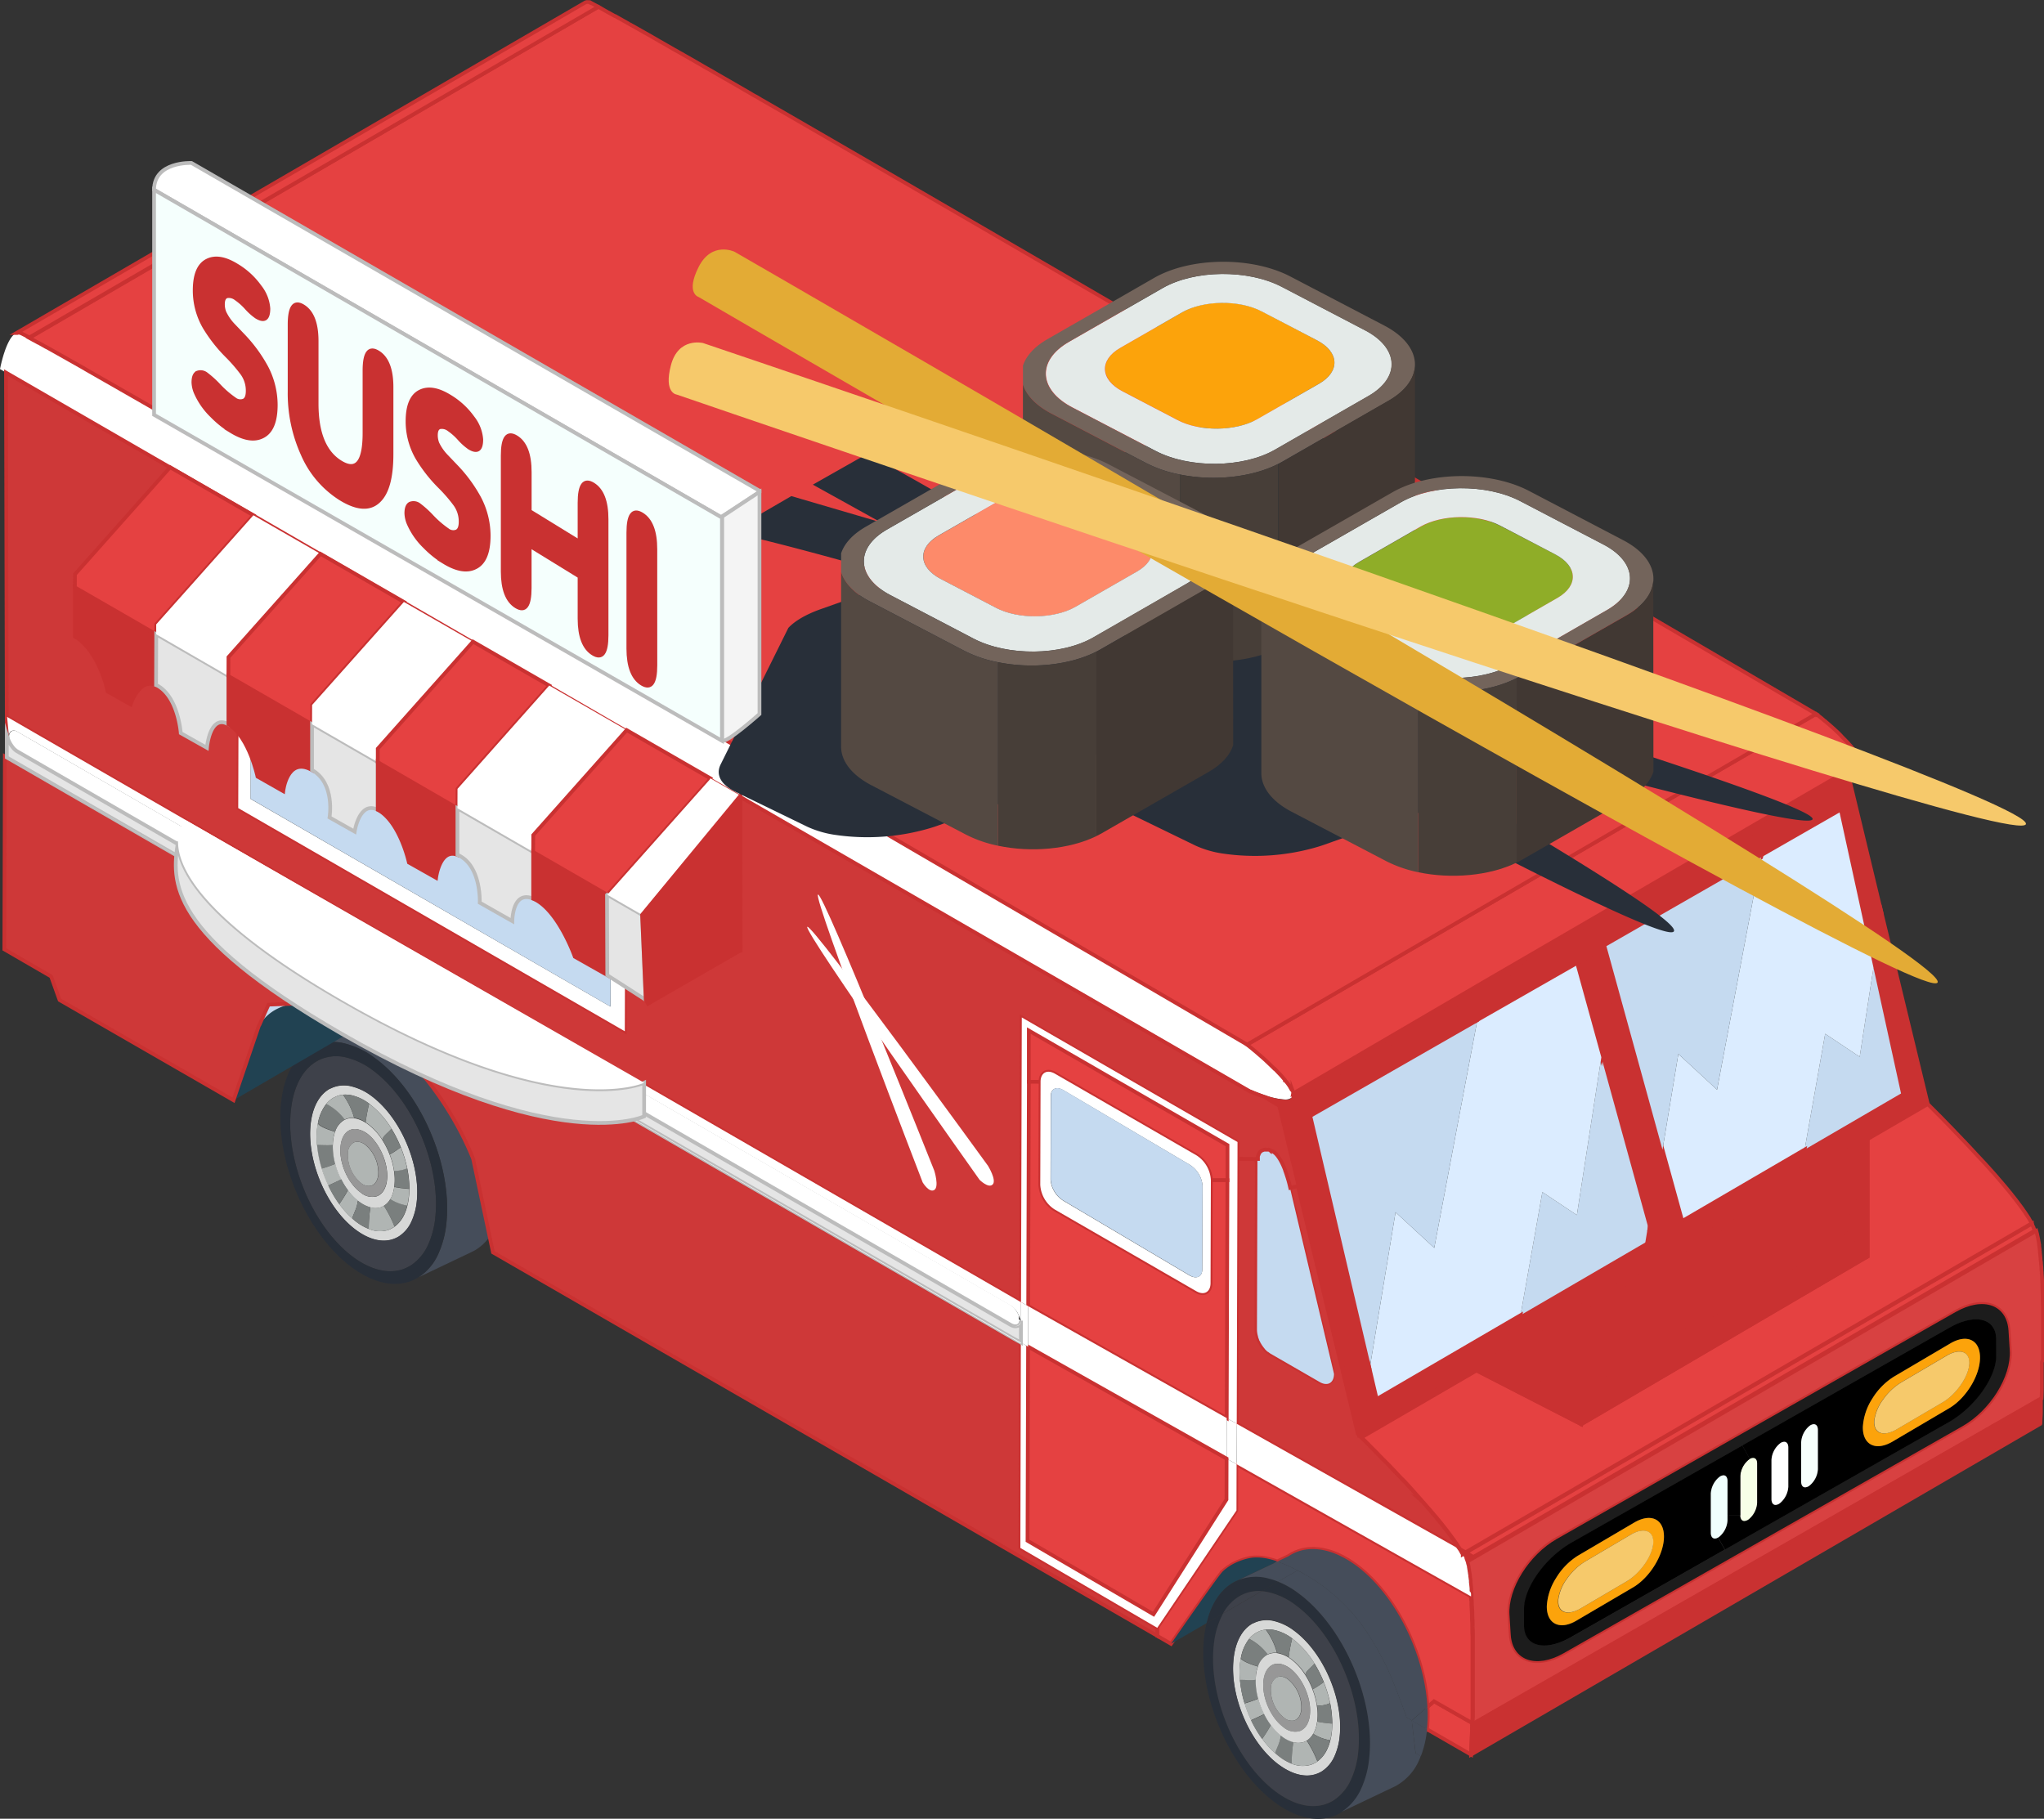 <svg xmlns="http://www.w3.org/2000/svg" viewBox="0 0 546.71 486.5"><rect x="0" y="0" width="546.71" height="486.5" fill="#333333" stroke="none"/><defs><style>.cls-1{isolation:isolate;}.cls-2{fill:#7a7f7e;}.cls-3{fill:#b0b5b3;}.cls-4{fill:#d7d8d7;}.cls-5{fill:#3e414a;}.cls-6{fill:#979797;}.cls-7{fill:#454d5a;}.cls-24,.cls-8{fill:#282f39;}.cls-9{fill:#e54141;}.cls-12,.cls-13,.cls-16,.cls-9{stroke:#c93131;}.cls-12,.cls-13,.cls-16,.cls-23,.cls-33,.cls-34,.cls-35,.cls-9{stroke-miterlimit:10;}.cls-10{fill:#214252;}.cls-11{fill:#c5daf0;}.cls-12{fill:#ce3838;}.cls-13{fill:#c93131;}.cls-14{fill:#dbecff;}.cls-15,.cls-33{fill:#fff;}.cls-16{fill:#d84141;}.cls-17{fill:#1c1c1c;}.cls-18{fill:#fca30b;}.cls-19{fill:#f6c96b;}.cls-20{fill:#f6fffc;}.cls-21{fill:#f7ffe7;}.cls-22{fill:#f0fffd;}.cls-23{fill:#e5e5e5;}.cls-23,.cls-33,.cls-34,.cls-35{stroke:#bcbcbc;}.cls-24{mix-blend-mode:soft-light;}.cls-25{fill:#e4eae8;}.cls-26{fill:#73645b;}.cls-27{fill:#544942;}.cls-28{fill:#473e38;}.cls-29{fill:#413833;}.cls-30{fill:#fd8a6a;}.cls-31{fill:#8fad28;}.cls-32{fill:#e3ab35;}.cls-34{fill:#f4f4f4;}.cls-35{fill:#f5fffd;}</style></defs><title>CarritoRojo</title><g class="cls-1"><g id="Layer_1" data-name="Layer 1"><g id="_Group_" data-name="&lt;Group&gt;"><path class="cls-2" d="M138.55,363.12a30.71,30.71,0,0,1-1.25-6.33h.11c.83,0,2.85.13,4.15,0a17.47,17.47,0,0,0,.68,5A32.88,32.88,0,0,1,138.55,363.12Z" transform="translate(-52.54 -50.5)"/><path class="cls-3" d="M140.33,367.63a32.91,32.91,0,0,1-1.78-4.52,32.88,32.88,0,0,0,3.69-1.29,19.66,19.66,0,0,0,1.62,4.17C142.87,366.45,141.06,367.32,140.33,367.63Z" transform="translate(-52.54 -50.5)"/><path class="cls-4" d="M149,369.48a4.73,4.73,0,0,0,4.24,1.05,2.85,2.85,0,0,0,.74-.35,4,4,0,0,0,1.46-1.74,6.86,6.86,0,0,0,.62-2.33c.47-4.36-2-9.92-5.38-12.43a6.46,6.46,0,0,0-2.12-1,3.57,3.57,0,0,0-2.4.1l-.23.11,0,0c-1.21.64-2.06,2.08-2.28,4.19C143.14,361.41,145.55,367,149,369.48Zm-7.43-12.69a10.38,10.38,0,0,1,.07-1.19,9.87,9.87,0,0,1,.53-2.36,5.46,5.46,0,0,1,2.5-3.18h0l.05,0,.26-.13a4.43,4.43,0,0,1,2.27-.3,4.76,4.76,0,0,1,.88.18,7.66,7.66,0,0,1,2.18,1,7.37,7.37,0,0,1,.62.41,15.68,15.68,0,0,1,3.89,4.28,20.46,20.46,0,0,1,1.95,3.9,19.74,19.74,0,0,1,1.15,4.35,14.71,14.71,0,0,1,.11,3.89,3.49,3.49,0,0,1-.06.42,9.09,9.09,0,0,1-.74,2.66,3.86,3.86,0,0,1-.34.6,4.8,4.8,0,0,1-1.59,1.69l-.14.08a6.37,6.37,0,0,1-.85.39,4.92,4.92,0,0,1-2.73,0,8.7,8.7,0,0,1-2.88-1.42c-.12-.09-.26-.19-.39-.3a14.73,14.73,0,0,1-2.73-2.86,16.64,16.64,0,0,1-1.76-2.85h0a19.66,19.66,0,0,1-1.62-4.17A17.47,17.47,0,0,1,141.56,356.79Z" transform="translate(-52.54 -50.5)"/><path class="cls-4" d="M151.74,343.54c7.85,5.71,13.34,18.41,12.28,28.37a17,17,0,0,1-1.39,5.31,9.22,9.22,0,0,1-3.33,4,7.33,7.33,0,0,1-1.69.79c-2.77.92-6.18.18-9.7-2.38-7.85-5.71-13.33-18.4-12.28-28.36.51-4.82,2.47-8.1,5.23-9.57l.07,0,.55-.25a8.16,8.16,0,0,1,5.44-.24A14.63,14.63,0,0,1,151.74,343.54Zm-4.62.07a8,8,0,0,0-2.84-.29,6.29,6.29,0,0,0-1.86.48l-.47.24-.05,0a6.86,6.86,0,0,0-2.08,1.75,11.49,11.49,0,0,0-2.27,5.31c-.08.44-.14.9-.2,1.37a23.84,23.84,0,0,0,0,4.29,30.71,30.71,0,0,0,1.25,6.33,32.91,32.91,0,0,0,1.78,4.52v0a30,30,0,0,0,2.94,5,22.72,22.72,0,0,0,3.45,3.82,13.81,13.81,0,0,0,1.2,1,13.33,13.33,0,0,0,3.25,1.81,7.62,7.62,0,0,0,5.14.29,7.89,7.89,0,0,0,1.46-.72l.33-.23a8.4,8.4,0,0,0,2.56-3.26,12.82,12.82,0,0,0,.8-2.33,14.38,14.38,0,0,0,.41-2.33c.08-.69.11-1.41.13-2.13a27.27,27.27,0,0,0-.57-5.46,33.1,33.1,0,0,0-4.18-10.58,23.9,23.9,0,0,0-6-6.75A12.14,12.14,0,0,0,147.12,343.62Z" transform="translate(-52.54 -50.5)"/><path class="cls-2" d="M144.7,350h0a5.46,5.46,0,0,0-2.5,3.18c-1.56-.43-3.88-1.27-4.51-2.09h-.11a11.49,11.49,0,0,1,2.27-5.31,14.11,14.11,0,0,1,4.94,4.2Z" transform="translate(-52.54 -50.5)"/><path class="cls-3" d="M144.75,350a14.11,14.11,0,0,0-4.94-4.2,6.86,6.86,0,0,1,2.08-1.75l.05,0,.47-.24a6.29,6.29,0,0,1,1.86-.48,19,19,0,0,1,3,6.22v0a4.43,4.43,0,0,0-2.27.3Z" transform="translate(-52.54 -50.5)"/><path class="cls-3" d="M148.35,371.71l-.16.21c-.11,1.57-1,3.06-1.46,4.51a22.72,22.72,0,0,1-3.45-3.82,44.2,44.2,0,0,0,2.36-3.77A14.73,14.73,0,0,0,148.35,371.71Z" transform="translate(-52.54 -50.5)"/><path class="cls-2" d="M143.27,372.61a30,30,0,0,1-2.94-5v0c.72-.32,2.54-1.18,3.53-1.64h0a16.64,16.64,0,0,0,1.76,2.85A44.2,44.2,0,0,1,143.27,372.61Z" transform="translate(-52.54 -50.5)"/><path class="cls-3" d="M137.64,351.15c.63.83,3,1.67,4.51,2.09a9.87,9.87,0,0,0-.53,2.36,10.38,10.38,0,0,0-.07,1.19c-1.3.12-3.32,0-4.15,0h-.11a23.84,23.84,0,0,1,0-4.29c.06-.46.11-.93.2-1.37Z" transform="translate(-52.54 -50.5)"/><path class="cls-5" d="M152.31,336.83c10.66,7.89,18.14,25.45,16.67,39.24a23.29,23.29,0,0,1-1.91,7.35,13.07,13.07,0,0,1-4.54,5.5,11.55,11.55,0,0,1-2.31,1.12c-3.77,1.23-8.41.25-13.2-3.29-10.67-7.89-18.14-25.45-16.67-39.25.71-6.68,3.37-11.23,7.16-13.25l.08-.06.73-.35a11,11,0,0,1,7.43-.32A19.13,19.13,0,0,1,152.31,336.83ZM164,371.92c1.06-10-4.43-22.67-12.28-28.37a14.63,14.63,0,0,0-4.83-2.39,8.16,8.16,0,0,0-5.44.24l-.55.25-.07,0c-2.76,1.47-4.72,4.75-5.23,9.57-1.05,10,4.43,22.65,12.28,28.36,3.53,2.56,6.94,3.3,9.7,2.38a7.33,7.33,0,0,0,1.69-.79,9.22,9.22,0,0,0,3.33-4A17,17,0,0,0,164,371.92Z" transform="translate(-52.54 -50.5)"/><path class="cls-2" d="M161.43,363a27.27,27.27,0,0,1,.57,5.46,26.31,26.31,0,0,1-4-.52,3.49,3.49,0,0,0,.06-.42,14.71,14.71,0,0,0-.11-3.89A7.74,7.74,0,0,0,161.43,363Z" transform="translate(-52.54 -50.5)"/><path class="cls-3" d="M159.72,357.38a32.27,32.27,0,0,1,1.71,5.66,7.74,7.74,0,0,1-3.48.64,19.74,19.74,0,0,0-1.15-4.35A25.85,25.85,0,0,0,159.72,357.38Z" transform="translate(-52.54 -50.5)"/><path class="cls-2" d="M157.95,378.33a31.31,31.31,0,0,0-2.75-5.32l.14-.08a4.8,4.8,0,0,0,1.59-1.69,12.27,12.27,0,0,0,4.47,1.71h.07a12.82,12.82,0,0,1-.8,2.33,8.4,8.4,0,0,1-2.56,3.26Z" transform="translate(-52.54 -50.5)"/><path class="cls-2" d="M157.13,352.52l.11-.07a32.17,32.17,0,0,1,2.47,4.92,25.85,25.85,0,0,1-2.93,1.94,20.46,20.46,0,0,0-1.95-3.9C154.73,354.52,156.47,353.42,157.13,352.52Z" transform="translate(-52.54 -50.5)"/><path class="cls-3" d="M157.26,370.63A9.09,9.09,0,0,0,158,368a26.31,26.31,0,0,0,4,.52c0,.72-.05,1.44-.13,2.13a14.38,14.38,0,0,1-.41,2.33h-.07a12.27,12.27,0,0,1-4.47-1.71A3.86,3.86,0,0,0,157.26,370.63Z" transform="translate(-52.54 -50.5)"/><path class="cls-3" d="M151.62,373.43a4.92,4.92,0,0,0,2.73,0,6.37,6.37,0,0,0,.85-.39,31.31,31.31,0,0,1,2.75,5.32l.15.22-.33.23a7.89,7.89,0,0,1-1.46.72,7.62,7.62,0,0,1-5.14-.29A37,37,0,0,1,151.62,373.43Z" transform="translate(-52.54 -50.5)"/><path class="cls-3" d="M157.13,352.52c-.67.89-2.4,2-2.29,2.9a15.68,15.68,0,0,0-3.89-4.28,7.37,7.37,0,0,0-.62-.41,43.53,43.53,0,0,1,.95-5,23.9,23.9,0,0,1,6,6.75Z" transform="translate(-52.54 -50.5)"/><path class="cls-3" d="M147.1,356.14h0l.15-.07a2.38,2.38,0,0,1,1.55-.07,4.11,4.11,0,0,1,1.38.68,9.74,9.74,0,0,1,3.51,8.1,5,5,0,0,1-.4,1.51,2.84,2.84,0,0,1-.95,1.13,3.87,3.87,0,0,1-.48.24,3.16,3.16,0,0,1-2.77-.69,9.72,9.72,0,0,1-3.51-8.1A3.25,3.25,0,0,1,147.1,356.14Z" transform="translate(-52.54 -50.5)"/><path class="cls-2" d="M146.73,376.43c.46-1.45,1.35-2.95,1.46-4.51l.16-.21c.13.11.26.21.39.3a8.7,8.7,0,0,0,2.88,1.42,37,37,0,0,0-.45,5.78,13.33,13.33,0,0,1-3.25-1.81A13.81,13.81,0,0,1,146.73,376.43Z" transform="translate(-52.54 -50.5)"/><path class="cls-2" d="M147.28,349.55a19,19,0,0,0-3-6.22,8,8,0,0,1,2.84.29,12.14,12.14,0,0,1,4.17,2.09,43.53,43.53,0,0,0-.95,5,7.66,7.66,0,0,0-2.18-1,4.76,4.76,0,0,0-.88-.18Z" transform="translate(-52.54 -50.5)"/><path class="cls-6" d="M148.82,356a2.38,2.38,0,0,0-1.55.07l-.15.07h0a3.25,3.25,0,0,0-1.49,2.72,9.72,9.72,0,0,0,3.51,8.1,3.16,3.16,0,0,0,2.77.69,3.87,3.87,0,0,0,.48-.24,2.84,2.84,0,0,0,.95-1.13,5,5,0,0,0,.4-1.51,9.74,9.74,0,0,0-3.51-8.1A4.11,4.11,0,0,0,148.82,356Zm.17,13.49c-3.44-2.48-5.85-8.06-5.38-12.43.22-2.12,1.07-3.55,2.28-4.19l0,0,.23-.11a3.57,3.57,0,0,1,2.4-.1,6.46,6.46,0,0,1,2.12,1c3.43,2.51,5.85,8.07,5.38,12.43a6.86,6.86,0,0,1-.62,2.33,4,4,0,0,1-1.46,1.74,2.85,2.85,0,0,1-.74.35A4.73,4.73,0,0,1,149,369.48Z" transform="translate(-52.54 -50.5)"/><path class="cls-7" d="M145.29,329.77a12.7,12.7,0,0,0-8.46.38l13.5-6.46a11.29,11.29,0,0,1,2.9-1.39h0c4.31-1.34,9.54-.21,15,3.75,12.21,8.89,20.77,28.67,19.12,44.16-.8,7.57-3.9,12.72-8.26,15l-.67.32-13.85,6.6a14.35,14.35,0,0,0,5.2-6.16,26.1,26.1,0,0,0,2.18-8.26c1.65-15.51-6.91-35.29-19.12-44.17A22.1,22.1,0,0,0,145.29,329.77Z" transform="translate(-52.54 -50.5)"/><path class="cls-8" d="M146.84,389.66c-12.21-8.9-20.77-28.65-19.12-44.17.79-7.5,3.82-12.62,8.13-14.91l.11-.06.85-.38a12.7,12.7,0,0,1,8.46-.38,22.1,22.1,0,0,1,7.53,3.75c12.21,8.88,20.77,28.66,19.12,44.17a26.1,26.1,0,0,1-2.18,8.26,14.35,14.35,0,0,1-5.2,6.16,10.57,10.57,0,0,1-2.62,1.25C157.62,394.76,152.32,393.65,146.84,389.66Zm-16.5-42.15c-1.47,13.8,6,31.36,16.67,39.25,4.79,3.54,9.43,4.51,13.2,3.29a11.55,11.55,0,0,0,2.31-1.12,13.07,13.07,0,0,0,4.54-5.5,23.29,23.29,0,0,0,1.91-7.35c1.47-13.79-6-31.35-16.67-39.24a19.13,19.13,0,0,0-6.57-3.31,11,11,0,0,0-7.43.32l-.73.35-.08.06C133.71,336.28,131.05,340.83,130.34,347.51Z" transform="translate(-52.54 -50.5)"/></g><g id="_Group_2" data-name="&lt;Group&gt;"><path class="cls-3" d="M397.83,494.21l-.62-.43a45.23,45.23,0,0,1,.95-5,24.19,24.19,0,0,1,6,6.75l-.12.08c-.68.89-2.4,2-2.28,2.9A15.64,15.64,0,0,0,397.83,494.21Z" transform="translate(-52.54 -50.5)"/><path class="cls-2" d="M394.79,520.46a14.74,14.74,0,0,1-1.2-1c.46-1.47,1.36-2.94,1.47-4.53l.15-.2.39.29a8.54,8.54,0,0,0,2.89,1.43,34.86,34.86,0,0,0-.45,5.78A13.08,13.08,0,0,1,394.79,520.46Z" transform="translate(-52.54 -50.5)"/><path class="cls-9" d="M446,519.85l-11.78-6.79a37.44,37.44,0,0,0,.12-6l1.76-1.51,10.21,5.82c0,.62,0,1.2-.05,1.78v.14c-.11,3.15-.21,5.42-.25,6.25Z" transform="translate(-52.54 -50.5)"/><path class="cls-8" d="M390,476.12a10.35,10.35,0,0,0-4.82.78l-.73.36-.08.06a11.79,11.79,0,0,0-4.7,4.82l-4.41,2.58c1.28-5.44,3.93-9.19,7.47-11.07l.12-.06.85-.39a12.66,12.66,0,0,1,8.45-.37,15.49,15.49,0,0,1,2.25.75L390,476.12Z" transform="translate(-52.54 -50.5)"/><path class="cls-3" d="M404.81,506.73a19.7,19.7,0,0,0-1.16-4.35,26,26,0,0,0,2.94-1.93,32.82,32.82,0,0,1,1.7,5.65A7.42,7.42,0,0,1,404.81,506.73Z" transform="translate(-52.54 -50.5)"/><path class="cls-3" d="M385.41,506.18a36.67,36.67,0,0,0,3.69-1.29A20.3,20.3,0,0,0,390.7,509c-1,.47-2.79,1.33-3.52,1.64A34.84,34.84,0,0,1,385.41,506.18Z" transform="translate(-52.54 -50.5)"/><path class="cls-4" d="M388.75,487.13a7,7,0,0,0-2.09,1.74,11.59,11.59,0,0,0-2.26,5.32c-.08.44-.14.89-.2,1.35a22.83,22.83,0,0,0,0,4.32,30.62,30.62,0,0,0,1.24,6.32,34.84,34.84,0,0,0,1.78,4.51v0a31.4,31.4,0,0,0,2.94,4.95,23.52,23.52,0,0,0,3.46,3.83,14.74,14.74,0,0,0,1.2,1,13.08,13.08,0,0,0,3.25,1.82,7.61,7.61,0,0,0,5.13.27,7.07,7.07,0,0,0,1.47-.71l.33-.23a8.45,8.45,0,0,0,2.55-3.25,12.75,12.75,0,0,0,.82-2.34,14.26,14.26,0,0,0,.41-2.32c.08-.7.09-1.41.11-2.13a27.94,27.94,0,0,0-.56-5.47,32.82,32.82,0,0,0-1.7-5.65,33.85,33.85,0,0,0-2.47-4.94,24.19,24.19,0,0,0-6-6.75,12.39,12.39,0,0,0-4.17-2.09,7.73,7.73,0,0,0-2.85-.27,6.4,6.4,0,0,0-1.85.46l-.49.25Zm6,35.54c-7.86-5.71-13.35-18.4-12.29-28.36.5-4.82,2.46-8.11,5.22-9.58l.08,0,.54-.25a8.22,8.22,0,0,1,5.44-.23,14.49,14.49,0,0,1,4.83,2.4c7.85,5.71,13.35,18.4,12.28,28.36a17,17,0,0,1-1.39,5.32,9.24,9.24,0,0,1-3.33,4,7.18,7.18,0,0,1-1.71.79C401.7,526,398.29,525.22,394.77,522.67Z" transform="translate(-52.54 -50.5)"/><path class="cls-2" d="M384.27,499.84c.83,0,2.86.14,4.16,0a17.08,17.08,0,0,0,.67,5,36.67,36.67,0,0,1-3.69,1.29,30.62,30.62,0,0,1-1.24-6.32Z" transform="translate(-52.54 -50.5)"/><path class="cls-2" d="M386.66,488.88a14.36,14.36,0,0,1,4.95,4.2l-.05,0,0,0a5.4,5.4,0,0,0-2.5,3.17c-1.54-.43-3.89-1.25-4.53-2.09h-.09A11.59,11.59,0,0,1,386.66,488.88Z" transform="translate(-52.54 -50.5)"/><path class="cls-2" d="M394.15,492.61a19,19,0,0,0-3-6.21,7.73,7.73,0,0,1,2.85.27,12.39,12.39,0,0,1,4.17,2.09,45.23,45.23,0,0,0-.95,5,7.92,7.92,0,0,0-2.18-.95,5.52,5.52,0,0,0-.87-.19Z" transform="translate(-52.54 -50.5)"/><path class="cls-10" d="M131.57,318.95a17.18,17.18,0,0,1,1.76-.1c4,0,9.26,1.29,16,5.13.25.14.48.27.72.43L115,344.81l6.71-19.71a.71.71,0,0,1,.08-.17s0,0,0,0a3.73,3.73,0,0,1,.19-.33s0,0,0,0a0,0,0,0,1,0,0,11.41,11.41,0,0,1,1.29-1.64,1,1,0,0,1,.12-.14,11.82,11.82,0,0,1,2.5-2A13.74,13.74,0,0,1,131.57,318.95Z" transform="translate(-52.54 -50.5)"/><path class="cls-6" d="M392.47,501.93A9.68,9.68,0,0,0,396,510a3.13,3.13,0,0,0,2.76.7,3.53,3.53,0,0,0,.48-.23,2.87,2.87,0,0,0,1-1.14,5.42,5.42,0,0,0,.4-1.51,9.73,9.73,0,0,0-3.52-8.08,4,4,0,0,0-1.37-.69,2.31,2.31,0,0,0-1.54.08l-.15.06,0,0A3.28,3.28,0,0,0,392.47,501.93Zm3.38,10.6c-3.44-2.47-5.86-8.07-5.38-12.42.22-2.13,1.07-3.56,2.29-4.2l0,0,.23-.12a3.75,3.75,0,0,1,2.4-.09,6.66,6.66,0,0,1,2.13,1.06c3.42,2.5,5.84,8.07,5.37,12.42a7,7,0,0,1-.61,2.32,4.06,4.06,0,0,1-1.47,1.76,3,3,0,0,1-.74.35A4.74,4.74,0,0,1,395.85,512.53Z" transform="translate(-52.54 -50.5)"/><path class="cls-9" d="M446.3,511.41l-10.21-5.82-1.76,1.51c-.77-14.24-8.61-30.24-19.25-38-5.43-3.95-10.68-5.09-15-3.75h0a11.79,11.79,0,0,0-2.9,1.39l-3,1.43c-4-1.37-6.36-1.16-7.91-.79a16.64,16.64,0,0,0-4.53,1.83,1.77,1.77,0,0,1-.23.16c-.17.11-.35.23-.52.33l-.25.19-.47.35-.21.18a6.77,6.77,0,0,0-.58.54c-1.53,1.61-13.12,18.36-13.73,19.25l-3.72-2.15,0-2.13.89-1.32,20.29-30.08,0-12.36L446,477.53c0,.16,0,.31,0,.46s0,.58.08.89,0,.33,0,.5a2.34,2.34,0,0,1,0,.35c.06.85.1,1.7.14,2.59a2.83,2.83,0,0,1,0,.39c0,.79.06,1.61.09,2.42a2.47,2.47,0,0,0,0,.42V486c0,.7,0,1.41.06,2.13v.39c0,.85,0,1.72,0,2.57v.74c0,.68,0,1.33,0,2v3.68c0,.5,0,1,0,1.49v.85c0,.35,0,.68,0,1s0,.62,0,.93v.91c0,.31,0,.62,0,.93s0,.66,0,1c0,.52,0,1,0,1.57,0,.23,0,.44,0,.68s0,.68,0,1a5.82,5.82,0,0,1,0,.6c0,.33,0,.68,0,1v.34C446.34,510.33,446.32,510.87,446.3,511.41Z" transform="translate(-52.54 -50.5)"/><path class="cls-5" d="M385.17,476.9a10.35,10.35,0,0,1,4.82-.78l-10.33,6a11.79,11.79,0,0,1,4.7-4.82l.08-.06Z" transform="translate(-52.54 -50.5)"/><path class="cls-10" d="M386.3,467.38c1.55-.37,3.95-.58,7.91.79l-10.52,5-.85.39-.12.06c-3.54,1.88-6.19,5.63-7.47,11.07l-9.47,5.49c.61-.89,12.21-17.64,13.73-19.25a6.77,6.77,0,0,1,.58-.54l.21-.18.47-.35.25-.19c.17-.1.34-.21.52-.33a1.77,1.77,0,0,0,.23-.16A16.64,16.64,0,0,1,386.3,467.38Z" transform="translate(-52.54 -50.5)"/><path class="cls-2" d="M387.18,510.69c.74-.31,2.55-1.18,3.52-1.64h0a16.67,16.67,0,0,0,1.76,2.86,40.71,40.71,0,0,1-2.36,3.75,31.4,31.4,0,0,1-2.94-4.95Z" transform="translate(-52.54 -50.5)"/><path class="cls-2" d="M404.92,510.61a14.44,14.44,0,0,0-.11-3.89,7.42,7.42,0,0,0,3.48-.64,27.94,27.94,0,0,1,.56,5.47,27.91,27.91,0,0,1-4-.52C404.88,510.91,404.91,510.77,404.92,510.61Z" transform="translate(-52.54 -50.5)"/><path class="cls-2" d="M403.65,502.38a20,20,0,0,0-1.94-3.89c-.11-.91,1.61-2,2.28-2.9l.12-.08a33.85,33.85,0,0,1,2.47,4.94A26,26,0,0,1,403.65,502.38Z" transform="translate(-52.54 -50.5)"/><path class="cls-7" d="M383.69,473.2l10.52-5a37.64,37.64,0,0,1,5.4,2.38l-5.22,3a15.49,15.49,0,0,0-2.25-.75A12.66,12.66,0,0,0,383.69,473.2Z" transform="translate(-52.54 -50.5)"/><path class="cls-3" d="M390.13,515.66a40.71,40.71,0,0,0,2.36-3.75,14.57,14.57,0,0,0,2.72,2.86l-.15.2c-.11,1.59-1,3.05-1.47,4.53A23.52,23.52,0,0,1,390.13,515.66Z" transform="translate(-52.54 -50.5)"/><path class="cls-3" d="M392.47,501.93A3.28,3.28,0,0,1,394,499.2l0,0,.15-.06a2.31,2.31,0,0,1,1.54-.08,4,4,0,0,1,1.37.69,9.73,9.73,0,0,1,3.52,8.08,5.42,5.42,0,0,1-.4,1.51,2.87,2.87,0,0,1-1,1.14,3.53,3.53,0,0,1-.48.23A3.13,3.13,0,0,1,396,510,9.68,9.68,0,0,1,392.47,501.93Z" transform="translate(-52.54 -50.5)"/><path class="cls-8" d="M392.6,476.59a13.06,13.06,0,0,0-2.59-.46l4.38-2.53a23.59,23.59,0,0,1,5.3,3c12.21,8.88,20.76,28.67,19.11,44.17a25.76,25.76,0,0,1-2.16,8.26,14.32,14.32,0,0,1-5.21,6.17,10,10,0,0,1-2.61,1.25c-4.33,1.4-9.63.3-15.11-3.69-12.21-8.9-20.78-28.67-19.12-44.18a29.27,29.27,0,0,1,.66-3.83l4.41-2.58a22.47,22.47,0,0,0-2.46,8.43c-1.49,13.79,6,31.36,16.66,39.23,4.79,3.54,9.44,4.53,13.21,3.29a10.8,10.8,0,0,0,2.3-1.1,13,13,0,0,0,4.54-5.51,23,23,0,0,0,1.92-7.35c1.47-13.79-6-31.34-16.68-39.23A19.19,19.19,0,0,0,392.6,476.59Z" transform="translate(-52.54 -50.5)"/><path class="cls-4" d="M390.47,500.11c-.48,4.35,1.94,9.94,5.38,12.42a4.74,4.74,0,0,0,4.24,1.06,3,3,0,0,0,.74-.35,4.06,4.06,0,0,0,1.47-1.76,7,7,0,0,0,.61-2.32c.47-4.35-2-9.92-5.37-12.42a6.66,6.66,0,0,0-2.13-1.06,3.75,3.75,0,0,0-2.4.09l-.23.12,0,0C391.54,496.56,390.69,498,390.47,500.11Zm-2-1.45a9.49,9.49,0,0,1,.54-2.36,5.4,5.4,0,0,1,2.5-3.17l0,0,.05,0,.25-.12a4.56,4.56,0,0,1,2.28-.31,5.52,5.52,0,0,1,.87.19,7.92,7.92,0,0,1,2.18.95l.62.43a15.64,15.64,0,0,1,3.89,4.28,20,20,0,0,1,1.94,3.89,19.7,19.7,0,0,1,1.16,4.35,14.44,14.44,0,0,1,.11,3.89c0,.16,0,.29-.05.43a8.72,8.72,0,0,1-.75,2.65,3.46,3.46,0,0,1-.33.6,5.06,5.06,0,0,1-1.58,1.7l-.14.08a8.74,8.74,0,0,1-.85.38,5,5,0,0,1-2.72,0,8.54,8.54,0,0,1-2.89-1.43l-.39-.29a14.57,14.57,0,0,1-2.72-2.86,16.67,16.67,0,0,1-1.76-2.86h0a20.3,20.3,0,0,1-1.61-4.16,17.08,17.08,0,0,1-.67-5C388.43,499.45,388.44,499.05,388.48,498.66Z" transform="translate(-52.54 -50.5)"/><path class="cls-3" d="M408.25,516a12.15,12.15,0,0,1-4.47-1.72,3.46,3.46,0,0,0,.33-.6,8.72,8.72,0,0,0,.75-2.65,27.91,27.91,0,0,0,4,.52c0,.72,0,1.43-.11,2.13a14.26,14.26,0,0,1-.41,2.32Z" transform="translate(-52.54 -50.5)"/><path class="cls-7" d="M434.33,507.1l-4.2,3.6-1.37-.79c-.15-.43-2.92-8.22-5.09-13a85.87,85.87,0,0,0-6-10.5,48.91,48.91,0,0,0-14.85-14c-.47-.3-.93-.56-1.38-.82-.64-.39-1.26-.72-1.86-1a37.64,37.64,0,0,0-5.4-2.38l3-1.43a11.79,11.79,0,0,1,2.9-1.39h0c4.29-1.33,9.54-.19,15,3.75C425.72,476.86,433.56,492.86,434.33,507.1Z" transform="translate(-52.54 -50.5)"/><path class="cls-3" d="M388.43,499.86c-1.3.12-3.33,0-4.16,0l-.1,0a22.83,22.83,0,0,1,0-4.32c.06-.46.12-.91.2-1.35h.09c.64.84,3,1.67,4.53,2.09a9.49,9.49,0,0,0-.54,2.36C388.44,499.05,388.43,499.45,388.43,499.86Z" transform="translate(-52.54 -50.5)"/><path class="cls-3" d="M391.61,493.07a14.36,14.36,0,0,0-4.95-4.2,7,7,0,0,1,2.09-1.74l0,0,.49-.25a6.4,6.4,0,0,1,1.85-.46,19,19,0,0,1,3,6.21v0a4.56,4.56,0,0,0-2.28.31Z" transform="translate(-52.54 -50.5)"/><path class="cls-2" d="M402.2,516a5.06,5.06,0,0,0,1.58-1.7,12.15,12.15,0,0,0,4.47,1.72h.08a12.75,12.75,0,0,1-.82,2.34A8.45,8.45,0,0,1,405,521.6l-.15-.21a31.7,31.7,0,0,0-2.75-5.32Z" transform="translate(-52.54 -50.5)"/><path class="cls-7" d="M430.13,510.69l4.08,2.36c0,.08,0,.14,0,.21a26.52,26.52,0,0,1-1.63,7l-1.39-.75Z" transform="translate(-52.54 -50.5)"/><path class="cls-11" d="M122,324.52c.21-.51,2.3-5.3,2.32-5.32l7.25-.25a13.74,13.74,0,0,0-5.65,1.82,11.82,11.82,0,0,0-2.5,2,1,1,0,0,0-.12.14A11.41,11.41,0,0,0,122,324.5,0,0,0,0,0,122,324.52Z" transform="translate(-52.54 -50.5)"/><path class="cls-7" d="M434.33,507.1a37.44,37.44,0,0,1-.12,6l-4.08-2.36Z" transform="translate(-52.54 -50.5)"/><path class="cls-5" d="M394.77,522.67c3.52,2.55,6.93,3.29,9.69,2.38a7.18,7.18,0,0,0,1.71-.79,9.24,9.24,0,0,0,3.33-4,17,17,0,0,0,1.39-5.32c1.07-10-4.43-22.65-12.28-28.36a14.49,14.49,0,0,0-4.83-2.4,8.22,8.22,0,0,0-5.44.23l-.54.25-.08,0c-2.76,1.47-4.72,4.76-5.22,9.58C381.42,504.27,386.91,517,394.77,522.67Zm-15.11-40.53,10.33-6h0a13.06,13.06,0,0,1,2.59.46,19.19,19.19,0,0,1,6.56,3.31c10.68,7.89,18.14,25.43,16.68,39.23a23,23,0,0,1-1.92,7.35,13,13,0,0,1-4.54,5.51,10.8,10.8,0,0,1-2.3,1.1c-3.77,1.24-8.42.25-13.21-3.29-10.66-7.87-18.15-25.43-16.66-39.23A22.47,22.47,0,0,1,379.66,482.14Z" transform="translate(-52.54 -50.5)"/><path class="cls-12" d="M53.7,304.44l.14-51.61.52.29,1.39.79,269.84,156-.13,51.67v3l36.62,21.36,0,2.13L184.4,385.5l-5.3-25c-.46-1.22-9.31-24.24-29-36.06-.23-.15-.46-.29-.72-.43-6.75-3.83-12-5.13-16-5.13a17.18,17.18,0,0,0-1.76.1l-7.25.25S122.2,324,122,324.52c0,0,0,0,0,0a3.73,3.73,0,0,0-.19.33s0,0,0,0a.71.71,0,0,0-.08.17L115,344.81,68.48,318l-2.26-6.3Z" transform="translate(-52.54 -50.5)"/><path class="cls-7" d="M399.68,476.57a23.59,23.59,0,0,0-5.3-3l5.22-3c.6.31,1.22.64,1.86,1,.44.25.91.52,1.38.82a48.91,48.91,0,0,1,14.85,14,85.87,85.87,0,0,1,6,10.5c2.17,4.78,4.93,12.57,5.09,13l1.37.79,1,8.78,1.39.75a14.38,14.38,0,0,1-6.63,8l-.66.33-13.85,6.6a14.32,14.32,0,0,0,5.21-6.17,25.76,25.76,0,0,0,2.16-8.26C420.44,505.24,411.89,485.45,399.68,476.57Z" transform="translate(-52.54 -50.5)"/><path class="cls-3" d="M403.16,522.55a7.61,7.61,0,0,1-5.13-.27,34.86,34.86,0,0,1,.45-5.78,5,5,0,0,0,2.72,0,8.74,8.74,0,0,0,.85-.38,31.7,31.7,0,0,1,2.75,5.32l.15.21-.33.23A7.07,7.07,0,0,1,403.16,522.55Z" transform="translate(-52.54 -50.5)"/><polygon class="cls-13" points="481.31 315.28 481.1 316.52 395.88 366.05 394.53 365.71 405.38 359.41 443.53 337.24 481.31 315.28"/><polygon class="cls-13" points="443.53 337.24 405.38 359.41 405.37 359.37 406.7 351.81 440.63 332.04 441.71 331.42 443.13 336.54 443.53 337.24"/><path class="cls-13" d="M547,258.29q-10.88,6.32-21.76,12.63l.35-1.84,25-14.53s0,0,0,0v0a2.48,2.48,0,0,1,.08.39v0a2.38,2.38,0,0,1,0,.39,1,1,0,0,1-.05.33v0a1.26,1.26,0,0,1-.1.25s0,0,0,0l-.08.06a.82.82,0,0,1-.35.33Z" transform="translate(-52.54 -50.5)"/><path class="cls-13" d="M398.37,344.48a.06.06,0,0,0,0,0v0l0,0v0a.08.08,0,0,0,0,0s0-.06,0-.08v0s0,0,0,0v0s0-.06,0-.08V344a.46.46,0,0,0,0-.08v-.29a.15.15,0,0,0,0-.08v-.08s0-.06,0-.08v-.1s0,0,0,0v0s0-.08,0-.11,0-.05,0-.08v0a.07.07,0,0,0,0,0l51.2-29.75-.35,1.84Q423.64,329.94,398,344.83a.34.34,0,0,1,.12-.08l.13-.15,0,0s0,0,0,0l0,0A.07.07,0,0,1,398.37,344.48Z" transform="translate(-52.54 -50.5)"/><path class="cls-13" d="M544.57,267.82l-21,12.05,1.69-9q10.88-6.3,21.76-12.63L555.87,295l-2.22,14.33Z" transform="translate(-52.54 -50.5)"/><polygon class="cls-13" points="431.81 260.89 444.67 307.54 441.1 329.21 428.31 282.82 431.69 260.93 431.81 260.89"/><polygon class="cls-13" points="482.68 307.52 508.47 292.5 501.1 258.83 503.33 244.5 515.63 295.34 499.54 304.7 499.54 302.51 499.09 304.95 481.31 315.28 482.68 307.52"/><polygon class="cls-11" points="501.1 258.83 508.47 292.5 482.68 307.52 488.18 276.53 497.41 282.69 501.1 258.83"/><polygon class="cls-14" points="492.03 217.32 501.1 258.83 497.41 282.69 488.18 276.53 482.68 307.52 449.94 326.62 444.67 307.54 448.91 281.93 459.26 291.49 471 229.38 492.03 217.32"/><polygon class="cls-11" points="428.31 282.82 441.1 329.21 440.63 332.04 406.7 351.81 412.54 318.88 421.77 325.03 428.31 282.82"/><polygon class="cls-13" points="441.1 329.21 441.71 331.42 440.63 332.04 441.1 329.21"/><polygon class="cls-13" points="429.66 253.09 431.81 260.89 431.69 260.93 428.31 282.82 421.4 257.83 429.66 253.09"/><path class="cls-12" d="M383.34,431.34l.2-70.86,5.18,0L388.58,406a6.47,6.47,0,0,0,.29,1.9h0a.27.27,0,0,0,0,.11c0,.08.06.18.08.25l.11.29c0,.1.06.18.1.27s0,0,0,0,0,0,0,.06.16.29.24.43.06.16.09.21a3.81,3.81,0,0,0,.25.4,2,2,0,0,0,.29.45,3.12,3.12,0,0,0,.27.39,1.32,1.32,0,0,0,.15.18,2.55,2.55,0,0,0,.31.37s0,0,0,.06h0l0,0a1,1,0,0,0,.18.15,1.31,1.31,0,0,0,.21.21,1.34,1.34,0,0,0,.19.18l.08.08,0,0,.06,0,.19.13a.8.8,0,0,0,.15.11.57.57,0,0,0,.17.1l.13.12a.05.05,0,0,1,0,0l13.22,7.62c2.12,1.24,3.85.25,3.85-2.18l-11.8-49.83,2.22-.54,14.47,59.74,1.65,6.83.69.69s.06.06.1.1c.68.68,1.78,1.76,3.13,3.15.83.84,1.74,1.78,2.73,2.79l.06.05,1,1,.23.23c.29.29.58.6.88.91l.23.25.41.43.68.72a0,0,0,0,1,0,0l1.18,1.26.17.17c.31.35.64.7,1,1l.31.33c.16.16.29.33.44.48l.22.24,1.78,2,.35.39,1.64,1.86a1.58,1.58,0,0,1,.27.31l1.76,2c.12.16.25.29.36.44.58.66,1.15,1.33,1.69,2l.1.11c.13.17.27.35.4.5l.53.64.48.62c.19.23.37.46.54.68s.27.37.43.56.34.47.52.69.25.33.36.49.35.48.53.72l.29.39c.33.48.64.93.93,1.37l.29.46c.12.16.2.31.29.46s.09.14.13.21Z" transform="translate(-52.54 -50.5)"/><path class="cls-13" d="M525.58,269.08l-.35,1.84q-38,22.09-76,44.16l.35-1.84Z" transform="translate(-52.54 -50.5)"/><polygon class="cls-14" points="428.31 282.82 421.77 325.03 412.54 318.88 406.7 351.81 368.22 374.24 366.33 366.18 373.27 324.26 383.62 333.81 395.15 272.88 421.4 257.83 428.31 282.82"/><polygon class="cls-11" points="395.15 272.88 383.62 333.81 373.27 324.26 366.33 366.18 350.49 298.49 395.15 272.88"/><path class="cls-15" d="M398.31,342.72s0,.06,0,.08A.3.3,0,0,0,398.31,342.72Z" transform="translate(-52.54 -50.5)"/><path class="cls-13" d="M397.94,344.89l.08-.05q25.62-14.88,51.25-29.75l-1.57,8.3L403,349l15.85,67.69-1.67,10.08-2.86.7-14.47-59.74-5.18-21.45,1.84-1.09a2.73,2.73,0,0,0,1.49-.35A.3.3,0,0,1,397.94,344.89Z" transform="translate(-52.54 -50.5)"/><path class="cls-15" d="M386.1,329.92c.1.08.37.29.82.66l.72.58c.27.23.58.48.91.75l.08.08,1.2,1s0,0,0,0c.43.36.88.77,1.33,1.2,0,0,0,0,.06.06l0,0c.68.62,1.37,1.28,2,1.93,0,0,0,0,.06,0l.06.05,1.49,1.55a0,0,0,0,0,0,0,0,0,0,0,0,0,0c.43.46.82.93,1.2,1.37,0,0,0,0,0,.06a.06.06,0,0,1,0,0c.18.19.33.4.5.6v0c.15.19.29.37.43.56a1.2,1.2,0,0,0,.14.19c.08.14.17.27.25.39s.1.16.13.24a1.61,1.61,0,0,1,.19.33,1.09,1.09,0,0,0,.08.14l.06.12a.64.64,0,0,0,.08.13l.05.14c0,.08.08.17.12.25s0,.1,0,.15a.3.3,0,0,1,0,.08s0,0,0,.06a.4.4,0,0,1,0,.14.07.07,0,0,1,0,0v0s0,0,0,.08a1,1,0,0,0,0,.15s0,.08,0,.1v0s0,0,0,.08v.08a.15.15,0,0,1,0,.08v.23a.34.34,0,0,1,0,.15,1.06,1.06,0,0,1-.06.27.08.08,0,0,1,0,0,.08.08,0,0,1,0,.08v0a.06.06,0,0,1,0,0,.07.07,0,0,0,0,0l0,0s0,0,0,0l0,0-.13.15a.34.34,0,0,0-.12.08,2.73,2.73,0,0,1-1.49.35,19.31,19.31,0,0,1-5.69-1.24c-1.9-.64-3.43-1.29-3.83-1.47l-.11,0-47.65-27.55L289.19,286,236.12,255.3l-27.62-16L54.13,150.14l-1.59-.92c.1-.45,1.55-8,4.14-9.52a1.42,1.42,0,0,1,.29-.14s.1,0,.14-.06h.08a1.08,1.08,0,0,1,.35-.06h.21l.12,0h0l.19.1.33.15s0,0,0,0l.14.06c.08.06.17.09.27.15a.92.92,0,0,1,.19.09l.35.18.18.09.48.25a.42.42,0,0,1,.12.08c.35.19.74.39,1.14.62s.87.46,1.36.74c0,0,0,0,.06,0l.93.52.12.06,1,.58.06,0c1.16.64,2.46,1.37,3.87,2.17a1.68,1.68,0,0,0,.16.09l6.29,3.56.21.14C81.91,152.94,90,157.58,99.34,163l.2.11,2.34,1.34a1.19,1.19,0,0,0,.23.13l5.24,3C199.14,220.57,376.76,324.44,386.1,329.92Z" transform="translate(-52.54 -50.5)"/><path class="cls-13" d="M473.95,308.33l-26.25,15,1.57-8.3q38-22.11,76-44.16l-1.69,9-41.34,23.72Z" transform="translate(-52.54 -50.5)"/><polygon class="cls-13" points="481.31 315.28 443.53 337.24 443.13 336.54 441.71 331.42 449.94 326.62 482.68 307.52 481.31 315.28"/><path class="cls-9" d="M388.62,332l-.08-.08c-.33-.27-.64-.52-.91-.75s-.5-.43-.72-.58c-.44-.37-.72-.58-.82-.66l152.19-88.44.18.14s.06,0,.08.08a.09.09,0,0,1,.06,0l.18.14s0,0,0,0a2.23,2.23,0,0,1,.25.21s0,0,0,0l.33.25,0,0,.34.29.06.06.37.29a.29.29,0,0,0,.1.08l.37.33.06,0,1.28,1.11v0c.45.39.91.79,1.37,1.22l.06.06c.68.61,1.37,1.28,2,2a.22.22,0,0,1,.1.1c.52.5,1,1,1.51,1.55l.06.08c.43.46.83.93,1.19,1.37,0,0,.06.06.08.08.33.4.64.81.93,1.22l.12.17c.09.14.17.27.27.41l.12.2c.08.13.15.25.21.36l.14.23a.39.39,0,0,0,.08.15c.06.14.12.27.18.39v0a1.22,1.22,0,0,1,.08.23l.06.14-25,14.53-76,44.16L398.41,343a.4.4,0,0,0,0-.14s0,0,0-.06,0,0,0-.08,0-.09,0-.15-.08-.17-.12-.25l-.05-.14A.64.64,0,0,1,398,342l-.06-.12a1.09,1.09,0,0,1-.08-.14,1.61,1.61,0,0,0-.19-.33c0-.08-.09-.16-.13-.24s-.17-.25-.25-.39a1.2,1.2,0,0,1-.14-.19c-.14-.19-.27-.37-.43-.56v0c-.18-.19-.33-.4-.5-.6a.06.06,0,0,0,0,0s0,0,0-.06c-.39-.44-.78-.91-1.2-1.37a0,0,0,0,1,0,0,0,0,0,0,1,0,0l-1.49-1.55-.06-.05s0,0-.06,0c-.66-.65-1.35-1.31-2-1.93l0,0s-.06,0-.06-.06c-.46-.43-.91-.83-1.33-1.2,0,0,0,0,0,0Z" transform="translate(-52.54 -50.5)"/><polygon class="cls-13" points="422.88 372.43 395.88 366.05 481.1 316.52 481.31 315.28 499.09 304.95 494.45 329.85 493.63 330.33 423.12 372.49 422.88 372.43"/><path class="cls-11" d="M388.95,359.24a1,1,0,0,1,.08-.19.07.07,0,0,1,0-.06c0-.08.1-.14.14-.21s0,0,0,0l.17-.26a2.15,2.15,0,0,1,.23-.19,2,2,0,0,1,.31-.24l.09,0a2.2,2.2,0,0,1,.53-.17h0s.08,0,.12,0h.05a.68.68,0,0,1,.2,0h.29l.1,0c.05,0,.13,0,.19,0l.19,0,.2.06H392a.3.3,0,0,1,.1.06l.15.05c.06,0,.1.06.16.08l.15.08h0c.05,0,.14.06.19.1h0a1.86,1.86,0,0,1,.25.12s0,0,0,0h0a2,2,0,0,1,.31.22.3.3,0,0,0,.08.06c.64.54,1.66,1.76,2.77,4.64l0,0s0,.06,0,.08c.09.26.19.53.29.81,0,0,0,0,0,0,.06.17.12.36.18.56.11.35.23.72.35,1.1v0c.11.39.21.79.33,1.22s.16.64.24,1l11.8,49.83c0,2.44-1.72,3.43-3.85,2.18l-13.22-7.62a.05.05,0,0,0,0,0l-.13-.12c-.06,0-.12-.08-.17-.1a.46.46,0,0,1-.15-.13,1.52,1.52,0,0,1-.19-.11l-.06,0,0,0-.08-.08a1.34,1.34,0,0,1-.19-.18,1.31,1.31,0,0,1-.21-.21,1,1,0,0,1-.18-.15l0,0s0,0,0-.06a2.55,2.55,0,0,1-.31-.37,1.32,1.32,0,0,1-.15-.18,3.12,3.12,0,0,1-.27-.39,2,2,0,0,1-.29-.45,3.81,3.81,0,0,1-.25-.4c0-.06-.06-.14-.09-.21s-.15-.29-.24-.43,0,0,0-.06,0,0,0,0-.06-.17-.1-.27l-.11-.29c0-.08-.06-.17-.08-.25a.27.27,0,0,1,0-.11h0a6.47,6.47,0,0,1-.29-1.9l.13-45.54v0c0-.06,0-.12,0-.18a.49.49,0,0,1,0-.16.48.48,0,0,1,0-.17v-.15a.47.47,0,0,0,0-.16c0-.08.06-.14.08-.21S388.93,359.32,388.95,359.24Z" transform="translate(-52.54 -50.5)"/><polygon class="cls-13" points="444.67 307.54 449.94 326.62 441.71 331.42 441.1 329.21 444.67 307.54"/><polygon class="cls-11" points="429.66 253.09 471 229.38 459.26 291.49 448.91 281.93 444.67 307.54 431.81 260.89 429.66 253.09"/><path class="cls-12" d="M383.53,360.48V356l-57.71-33.32-.21,76.14-4.24-2.4h0l-267-154.14v5l0,3.14-.23-100.25L208.5,239.35l27.62,16L289.19,286l50.06,28.92,47.65,27.55.11,0c.41.17,1.93.83,3.83,1.47l3.85,2.33,5.18,21.45-2.22.54c-.08-.35-.16-.67-.24-1s-.21-.83-.33-1.22v0c-.11-.38-.23-.75-.35-1.1-.06-.2-.12-.39-.18-.56,0,0,0,0,0,0-.1-.29-.19-.56-.29-.81,0,0,0,0,0-.08l0,0c-1.1-2.89-2.13-4.1-2.77-4.64a.3.3,0,0,1-.08-.06,2,2,0,0,0-.31-.22h0s0,0,0,0a1.86,1.86,0,0,0-.25-.12h0v0a.49.49,0,0,1-.19-.08h0l-.15-.08c-.06,0-.1-.06-.16-.08l-.15-.05a.3.3,0,0,0-.1-.06h-.05l-.2-.06-.19,0c-.06,0-.14,0-.19,0l-.1,0h-.48l-.05,0s-.08,0-.12,0h0a2.2,2.2,0,0,0-.53.17l-.09,0a2,2,0,0,0-.31.24,2.15,2.15,0,0,0-.23.19l-.17.26s0,0,0,0-.09.14-.14.21a.07.07,0,0,0,0,.06,1,1,0,0,0-.08.19c0,.08-.06.14-.08.21s-.06.14-.08.21a.47.47,0,0,1,0,.16V360a.48.48,0,0,0,0,.17.49.49,0,0,0,0,.16c0,.06,0,.11,0,.18v0ZM219.66,326.36l.18-61.59L182,242.93l-65.54-37.86-.18,61.59Z" transform="translate(-52.54 -50.5)"/><polygon class="cls-13" points="392.06 365.13 393.89 366.08 363.45 383.78 361.8 376.95 364.67 376.26 366.33 366.18 368.22 374.24 406.7 351.81 405.37 359.37 405.38 359.41 394.53 365.71 392.06 365.13"/><path class="cls-16" d="M598.68,414.86v.27c0,.39,0,.77,0,1.16s0,.87,0,1.32c0,.27,0,.54,0,.79s0,.62,0,.9,0,.48,0,.74,0,.6,0,.89,0,.36,0,.56c0,1.1-.05,2.15-.09,3.09l-151.86,87-.27-.15c0-.54,0-1.08.06-1.64v-.34c0-.33,0-.68,0-1a5.82,5.82,0,0,0,0-.6c0-.33,0-.66,0-1s0-.44,0-.68c0-.53,0-1,0-1.57,0-.33,0-.66,0-1s0-.62,0-.93v-.91c0-.31,0-.62,0-.93s0-.66,0-1V499c0-.48,0-1,0-1.49v-3.68c0-.68,0-1.33,0-2V491c0-.85,0-1.72,0-2.57v-.39c0-.72,0-1.43-.06-2.13v-.39a2.47,2.47,0,0,1,0-.42c0-.82-.05-1.63-.09-2.42a2.83,2.83,0,0,0,0-.39c0-.89-.08-1.74-.14-2.59a2.34,2.34,0,0,0,0-.35c0-.17,0-.33,0-.5s-.06-.6-.08-.89,0-.31,0-.46,0-.31,0-.44c0-.31-.06-.6-.08-.89,0-.13,0-.27,0-.39s0-.21,0-.31c-.06-.58-.11-1.14-.18-1.7,0-.1,0-.21,0-.31s0-.08,0-.12c-.06-.4-.11-.81-.18-1.2a1.93,1.93,0,0,0,0-.34v0c0-.1,0-.18-.06-.28,0-.25-.08-.52-.14-.78a.9.9,0,0,0,0-.21c0-.11,0-.23-.06-.35a3,3,0,0,1-.08-.39s0-.1,0-.14-.06-.31-.09-.46a0,0,0,0,1,0,0v0l-.27-1,152.17-88.45c.09.31.19.64.26,1a.05.05,0,0,1,0,.05c.08.31.15.64.21,1a2.37,2.37,0,0,1,.08.36c.06.31.11.64.18,1a1.46,1.46,0,0,1,0,.27l.05.35c.06.4.12.81.18,1.24a3.13,3.13,0,0,1,0,.42c.08.54.13,1.11.19,1.71,0,.21,0,.44.06.68s.06.6.08.89.06.6.08.89,0,.62.06,1,0,.52.05.79c.06.85.1,1.72.14,2.63,0,.12,0,.21,0,.33,0,.81.06,1.64.1,2.5,0,.25,0,.5,0,.75,0,.78,0,1.54.06,2.34V400c0,.87,0,1.78,0,2.67v.56c0,.73,0,1.49,0,2.25v3.17c0,.35,0,.68,0,1v.77c0,.35,0,.68,0,1v.87c0,.33,0,.64,0,1s0,.58,0,.89ZM577.46,432c7.41-4.22,13.06-13.29,12.64-20.28l-.33-5.28c-.43-7-6.77-9.21-14.18-5L468.9,462.17c-7.39,4.22-13,13.29-12.61,20.25l.33,5.28c.43,7,6.79,9.23,14.18,5Z" transform="translate(-52.54 -50.5)"/><path class="cls-13" d="M598.43,424.59v0a2,2,0,0,1,0,.35c0,.29,0,.56,0,.83s0,.31,0,.45,0,.44,0,.65c0,.37,0,.72,0,1V428c0,1-.08,1.78-.1,2.36s0,.89-.06,1L446,519.85v-.28c0-.83.14-3.09.25-6.25v-.14c0-.58,0-1.16.05-1.78l.27.15Z" transform="translate(-52.54 -50.5)"/><path class="cls-9" d="M596.79,379.69,446.57,467l-2-1.16,151.43-88s0,0,0,.06a1.92,1.92,0,0,1,.14.29c.11.21.21.43.31.64,0,0,0,.05,0,.08Z" transform="translate(-52.54 -50.5)"/><path class="cls-9" d="M475.42,431.45l.05,0,76.28-44.69.33-.19V355.2l16.1-9.36.69.7c.51.5,1.2,1.19,2.09,2.1l.29.27c.14.15.29.29.44.45l.39.4c.14.14.25.27.38.39l.46.48.33.33c.36.38.73.77,1.14,1.16a2.92,2.92,0,0,0,.27.29c.19.19.39.41.6.62l.36.41c.21.2.43.41.62.62l.39.42c.23.21.45.45.66.68s.25.27.39.4c.39.41.77.81,1.16,1.24.18.17.33.35.5.52s.37.41.56.6.36.41.56.6l.54.6c.16.16.31.33.47.5l1.87,2c.1.1.17.18.25.27l1.8,2a1.93,1.93,0,0,1,.18.19c.62.7,1.22,1.39,1.8,2.09a3.82,3.82,0,0,1,.31.35c.6.69,1.18,1.39,1.75,2.07.13.18.28.35.43.53s.39.48.58.71.33.43.48.62.37.44.52.65a7.53,7.53,0,0,1,.5.66c.16.19.31.39.44.58s.35.46.53.7.25.35.37.5.4.58.6.87a3,3,0,0,1,.21.29c.25.37.5.74.72,1.08a4.22,4.22,0,0,1,.25.41c.14.21.28.43.39.64l.25.42c.08.18.17.33.25.49l-151.43,88-1.47-.83c0-.08-.09-.13-.13-.21s-.18-.31-.29-.46l-.29-.46c-.3-.45-.6-.89-.93-1.37l-.29-.39c-.18-.23-.35-.48-.53-.72s-.23-.33-.36-.49-.35-.46-.52-.69-.29-.37-.43-.56-.35-.45-.54-.68l-.48-.62-.53-.64c-.13-.15-.27-.33-.4-.5l-.1-.11c-.54-.66-1.1-1.33-1.69-2-.11-.15-.25-.29-.36-.44l-1.76-2a1.58,1.58,0,0,0-.27-.31l-1.64-1.86-.35-.39-1.78-2-.22-.24c-.15-.15-.29-.33-.44-.48l-.31-.33c-.33-.35-.66-.7-1-1l-.17-.17-1.18-1.26a0,0,0,0,0,0,0l-.68-.72-.41-.43-.23-.25c-.29-.31-.58-.62-.88-.91l-.23-.23-1-1-.06-.05c-1-1-1.91-2-2.73-2.79-1.35-1.39-2.46-2.47-3.13-3.15,0,0-.06-.08-.1-.1l30.78-17.87Z" transform="translate(-52.54 -50.5)"/><path class="cls-17" d="M590.09,411.72c.42,7-5.23,16.06-12.64,20.28L470.79,492.72c-7.39,4.22-13.75,2-14.18-5l-.33-5.28c-.43-7,5.22-16,12.61-20.25l106.69-60.72c7.41-4.22,13.75-2,14.18,5Zm-3.62-2.8c.06-5.79-5.57-7.24-12.57-3.25l-55.35,31.49L473,463.09c-7,4-12.71,11.92-12.77,17.7l0,4.37c-.05,5.79,5.57,7.24,12.57,3.25L513.89,465l59.76-34c7-4,12.72-11.92,12.78-17.7Z" transform="translate(-52.54 -50.5)"/><path d="M573.9,405.67c7-4,12.64-2.54,12.57,3.25l0,4.37c-.06,5.78-5.78,13.72-12.78,17.7l-59.76,34-1.83-3.21a1.31,1.31,0,0,0,.3-.19,6.12,6.12,0,0,0,2.22-4.39v-1.35H518c0,1,.43,1.52,1.08,1.52a2.08,2.08,0,0,0,1.17-.46,6.17,6.17,0,0,0,2.24-4.39V442c0-1-.43-1.53-1.08-1.53a1.77,1.77,0,0,0-.85.25l-2-3.58Zm8.24,8.11c.09-4.82-3.45-6.56-7.93-3.93l-15.11,8.9a18,18,0,0,0-5.79,5.9,15.69,15.69,0,0,0-2.51,7.54c-.1,4.8,3.44,6.56,7.93,3.93l15.11-8.9C578.33,424.59,582,418.56,582.14,413.78Zm-43.37,29.77V433c0-1-.43-1.53-1.08-1.53a2.07,2.07,0,0,0-1.16.46,6.14,6.14,0,0,0-2.23,4.4v10.5c0,1,.43,1.53,1.07,1.53a2,2,0,0,0,1.16-.46A6.11,6.11,0,0,0,538.77,443.55Zm-7.91,4.66V437.7c0-1-.43-1.53-1.09-1.53a1.93,1.93,0,0,0-1.16.46,6.11,6.11,0,0,0-2.25,4.37v10.5c0,1,.45,1.54,1.09,1.54a2.08,2.08,0,0,0,1.16-.46A6.18,6.18,0,0,0,530.86,448.21Z" transform="translate(-52.54 -50.5)"/><path class="cls-18" d="M574.21,409.85c4.49-2.63,8-.89,7.93,3.93s-3.81,10.81-8.3,13.44l-15.11,8.9c-4.49,2.63-8,.88-7.93-3.93a15.69,15.69,0,0,1,2.51-7.54,18,18,0,0,1,5.79-5.9Zm5,5.69c.33-3.46-2.34-4.55-6-2.42l-12.21,7.19a16.26,16.26,0,0,0-4.82,4.57,12.08,12.08,0,0,0-2.34,5.55c-.33,3.46,2.34,4.54,6,2.4l12.23-7.18C575.7,423.53,578.91,419,579.24,415.54Z" transform="translate(-52.54 -50.5)"/><path class="cls-19" d="M573.26,413.12c3.64-2.13,6.31-1,6,2.42s-3.54,8-7.15,10.11l-12.23,7.18c-3.62,2.14-6.29,1.06-6-2.4a12.08,12.08,0,0,1,2.34-5.55,16.26,16.26,0,0,1,4.82-4.57Z" transform="translate(-52.54 -50.5)"/><polygon class="cls-13" points="499.54 304.7 499.54 336.12 499.21 336.31 493.63 330.33 494.45 329.85 499.09 304.95 499.54 304.7"/><polygon class="cls-9" points="499.54 302.51 499.54 304.7 499.09 304.95 499.54 302.51"/><polygon class="cls-13" points="499.21 336.31 422.93 381 422.88 380.95 422.88 372.43 423.12 372.49 493.63 330.33 499.21 336.31"/><path class="cls-20" d="M538.77,433v10.52a6.11,6.11,0,0,1-2.24,4.37,2,2,0,0,1-1.16.46c-.64,0-1.07-.54-1.07-1.53v-10.5a6.14,6.14,0,0,1,2.23-4.4,2.07,2.07,0,0,1,1.16-.46C538.35,431.5,538.77,432,538.77,433Z" transform="translate(-52.54 -50.5)"/><path class="cls-9" d="M538.28,241.47,386.1,329.92c-9.34-5.47-187-109.35-278.75-162.34l-5.24-3a1.19,1.19,0,0,1-.23-.13l-2.34-1.34-.2-.11c-9.32-5.38-17.43-10-23.95-13.74l-.21-.14-6.29-3.56a1.68,1.68,0,0,1-.16-.09c-1.41-.79-2.71-1.53-3.87-2.17l-.06,0-1-.58-.12-.06-.93-.52s-.06,0-.06,0c-.48-.27-.93-.52-1.36-.74l-.93-.52L212.55,52.34l.48.25,0,0,1.78,1,.08.06.91.48.17.1,1,.56s.08,0,.1,0c.77.44,1.59.89,2.46,1.39l.21.11c.36.21.75.43,1.14.64a1.3,1.3,0,0,0,.23.14c.95.52,1.94,1.08,3,1.68h0c.5.29,1,.58,1.55.87a1.7,1.7,0,0,0,.33.19c.44.25.89.5,1.33.78a3.16,3.16,0,0,1,.39.21l1.37.8c.14.05.23.13.35.19,1.18.68,2.41,1.38,3.67,2.11a3.07,3.07,0,0,1,.39.21c.5.29,1,.58,1.57.88l.39.24,1.55.87c.21.13.45.27.68.39l1,.58,1.6.93,1.4.81c.27.13.52.29.79.44l1.16.66c.37.23.74.44,1.13.66s1,.58,1.5.87c.16.08.3.18.45.25l4.62,2.67,1,.58c.41.23.81.46,1.22.72s.82.47,1.24.69,1,.6,1.55.92c.23.11.46.25.7.39l2.52,1.45C351.3,132.12,528.94,236,538.28,241.47Z" transform="translate(-52.54 -50.5)"/><path class="cls-15" d="M530.86,437.7v10.5a6.18,6.18,0,0,1-2.25,4.4,2.08,2.08,0,0,1-1.16.46c-.64,0-1.09-.56-1.09-1.54V441a6.11,6.11,0,0,1,2.25-4.37,1.93,1.93,0,0,1,1.16-.46C530.43,436.18,530.86,436.72,530.86,437.7Z" transform="translate(-52.54 -50.5)"/><path class="cls-21" d="M522.52,442v10.5a6.17,6.17,0,0,1-2.24,4.39,2.08,2.08,0,0,1-1.17.46c-.65,0-1.08-.54-1.08-1.52V445.33a6.1,6.1,0,0,1,2.25-4.37l.3-.21a1.77,1.77,0,0,1,.85-.25C522.1,440.49,522.52,441,522.52,442Z" transform="translate(-52.54 -50.5)"/><path d="M518.55,437.16l2,3.58-.3.21a6.1,6.1,0,0,0-2.25,4.37v10.53h-3.45V446.7c0-1-.43-1.55-1.06-1.55a2,2,0,0,0-1.16.47,6.18,6.18,0,0,0-2.24,4.39v10.51c0,1,.44,1.54,1.08,1.54a1.62,1.62,0,0,0,.85-.27l1.83,3.21-41.11,23.41c-7,4-12.63,2.54-12.57-3.25l0-4.37c.06-5.78,5.77-13.71,12.77-17.7ZM497.6,461.67c.1-4.79-3.44-6.54-7.93-3.91l-15.11,8.9a17.91,17.91,0,0,0-5.79,5.92,15.6,15.6,0,0,0-2.51,7.53c-.1,4.8,3.46,6.56,7.93,3.91l15.1-8.88C493.79,472.51,497.51,466.48,497.6,461.67Z" transform="translate(-52.54 -50.5)"/><path class="cls-22" d="M514.59,455.85v1.35a6.12,6.12,0,0,1-2.22,4.39,1.31,1.31,0,0,1-.3.19,1.62,1.62,0,0,1-.85.27c-.64,0-1.08-.56-1.08-1.54V450a6.18,6.18,0,0,1,2.24-4.39,2,2,0,0,1,1.16-.47c.64,0,1.06.56,1.06,1.55Z" transform="translate(-52.54 -50.5)"/><path class="cls-18" d="M489.67,457.77c4.49-2.63,8-.89,7.93,3.91s-3.81,10.83-8.3,13.46L474.2,484c-4.47,2.65-8,.89-7.93-3.91a15.6,15.6,0,0,1,2.51-7.53,17.91,17.91,0,0,1,5.79-5.92Zm5,5.69c.33-3.46-2.34-4.54-6-2.42l-12.22,7.19a16.11,16.11,0,0,0-4.82,4.57,12,12,0,0,0-2.34,5.55c-.33,3.46,2.34,4.53,6,2.4l12.22-7.18C491.16,471.42,494.37,466.9,494.7,463.45Z" transform="translate(-52.54 -50.5)"/><path class="cls-19" d="M488.74,461c3.61-2.13,6.29-1,6,2.42s-3.54,8-7.16,10.12l-12.22,7.18c-3.62,2.13-6.29,1.07-6-2.4a12,12,0,0,1,2.34-5.55,16.11,16.11,0,0,1,4.82-4.57Z" transform="translate(-52.54 -50.5)"/><polygon class="cls-13" points="422.88 372.43 422.88 380.95 394.92 366.61 395.88 366.05 422.88 372.43"/><polygon class="cls-13" points="395.88 366.05 394.92 366.61 393.89 366.08 394.53 365.71 395.88 366.05"/><path class="cls-13" d="M447.46,417.11,416.69,435l-.69-.69,30.44-17.7Z" transform="translate(-52.54 -50.5)"/><polygon class="cls-13" points="394.53 365.71 393.89 366.08 392.06 365.13 394.53 365.71"/><path class="cls-13" d="M446.57,467l-2,1.14-.12-.33a3.54,3.54,0,0,0-.15-.37.15.15,0,0,0,0-.1s0-.05,0-.08l-.11-.23c-.06-.13-.14-.29-.21-.44s-.08-.16-.14-.26a.4.4,0,0,1,0-.08l.73-.43Z" transform="translate(-52.54 -50.5)"/><path class="cls-15" d="M446,477.09c0,.14,0,.29,0,.44L383.3,442.17l0-10.83L443.05,465a2.6,2.6,0,0,1,.21.35,4.71,4.71,0,0,1,.23.43l.18.29c0,.1.09.18.13.27s.1.18.14.26.15.31.21.44l.11.23s0,0,0,.08a.15.15,0,0,1,0,.1,3.54,3.54,0,0,1,.15.37l.12.33v0a5,5,0,0,1,.15.5c0,.16.1.33.13.48v0l.12.49s0,.1,0,.14a3,3,0,0,0,.08.39c0,.12,0,.23.06.35a.9.9,0,0,1,0,.21c.06.26.1.53.14.78,0,.1,0,.18.06.28v0a1.93,1.93,0,0,1,0,.34c.06.39.11.8.18,1.2,0,0,0,.08,0,.12s0,.21,0,.31c.06.56.12,1.12.18,1.7,0,.1,0,.19,0,.31s0,.25,0,.39C446,476.49,446,476.78,446,477.09Z" transform="translate(-52.54 -50.5)"/><path class="cls-15" d="M444.89,469.16c0-.15-.09-.33-.13-.48a5,5,0,0,0-.15-.5h0Z" transform="translate(-52.54 -50.5)"/><path class="cls-13" d="M444.52,465.83l-.73.43c0-.06-.08-.14-.12-.19l-.18-.29a4.71,4.71,0,0,0-.23-.43,2.6,2.6,0,0,0-.21-.35Z" transform="translate(-52.54 -50.5)"/><path class="cls-13" d="M398,344.83l-.08.05A.3.3,0,0,0,398,344.83Z" transform="translate(-52.54 -50.5)"/><path class="cls-13" d="M396.53,345.18l-1.84,1.09-3.85-2.33A19.31,19.31,0,0,0,396.53,345.18Z" transform="translate(-52.54 -50.5)"/><polygon class="cls-15" points="331 305.48 330.99 309.98 330.79 380.84 328.1 379.33 328.3 315.71 328.32 306.33 275.21 275.67 275.18 289.38 275 349.39 273.09 348.31 273.3 272.16 331 305.48"/><polygon class="cls-15" points="330.79 380.84 330.75 391.67 328.08 390.17 328.1 379.33 330.79 380.84"/><polygon class="cls-15" points="328.08 390.17 330.75 391.67 330.72 404.04 310.42 434.12 309.53 435.43 272.92 414.07 272.92 411.04 273.05 359.37 273.07 359.37 273.07 359.19 273.09 359.21 273.09 359.16 274.98 360.22 274.83 412.14 308.53 431.81 328.05 401.11 328.08 390.17"/><path class="cls-9" d="M380.86,356.83l0,9.39-4.43,0a8.37,8.37,0,0,0-3.81-6.61L334.7,337.7c-2.13-1.22-3.85-.25-3.85,2.18h-3.13l0-13.71Z" transform="translate(-52.54 -50.5)"/><path class="cls-9" d="M380.84,366.21l-.19,63.62-53.1-29.95.18-60h3.13l-.08,27.51a8.38,8.38,0,0,0,3.81,6.6l37.91,21.9c2.11,1.22,3.83.23,3.83-2.19l.08-27.51Z" transform="translate(-52.54 -50.5)"/><polygon class="cls-15" points="328.1 379.33 328.08 390.17 274.98 360.22 275 349.39 328.1 379.33"/><polygon class="cls-9" points="328.08 390.17 328.05 401.11 308.53 431.81 274.83 412.14 274.98 360.22 328.08 390.17"/><path class="cls-15" d="M372.6,359.57a8.37,8.37,0,0,1,3.81,6.61l-.08,27.51c0,2.42-1.72,3.41-3.83,2.19L334.59,374a8.38,8.38,0,0,1-3.81-6.6l.08-27.51c0-2.43,1.72-3.4,3.85-2.18Zm1.51,30.49.08-22.38a7.35,7.35,0,0,0-3.4-5.59L337,342.14c-1.87-1.12-3.4-.43-3.42,1.55l-.05,22.38a7.3,7.3,0,0,0,3.38,5.59l33.76,20C372.58,392.75,374.11,392,374.11,390.06Z" transform="translate(-52.54 -50.5)"/><path class="cls-11" d="M374.19,367.68l-.08,22.38c0,2-1.53,2.69-3.4,1.57l-33.76-20a7.3,7.3,0,0,1-3.38-5.59l.05-22.38c0-2,1.55-2.67,3.42-1.55l33.74,19.95A7.35,7.35,0,0,1,374.19,367.68Z" transform="translate(-52.54 -50.5)"/><polygon class="cls-15" points="275 349.39 274.98 360.22 273.09 359.16 273.09 356.26 273.09 353.12 273.09 350.32 273.09 348.36 273.09 348.31 275 349.39"/><polygon class="cls-15" points="273.09 348.31 273.09 348.36 268.85 345.91 273.09 348.31"/><polygon class="cls-15" points="273.09 350.32 273.09 353.12 273.07 353.1 273.09 350.32"/><path class="cls-15" d="M325.63,398.86v2l0,2.79s0,0-.08-.06c-.08-.23-.23-.64-.41-1a3.88,3.88,0,0,0-.2-.46c0-.06-.08-.14-.11-.19l0,0a.73.73,0,0,0-.11-.24,4,4,0,0,0-.39-.6,3.67,3.67,0,0,0-.23-.33l-.24-.27s0,0,0,0l-.41-.37s0,0,0,0a4.07,4.07,0,0,0-.45-.31L57.19,246.24a1.62,1.62,0,0,0-1.62-.18,1.58,1.58,0,0,0-.68,1.49l0-.27,0-.29-.45-4.72,267,154.14h0Z" transform="translate(-52.54 -50.5)"/><path class="cls-15" d="M325.61,403.6h0a.39.39,0,0,1,0,.14Z" transform="translate(-52.54 -50.5)"/><path class="cls-15" d="M325.63,403.62v3.14l0-1.49v-1.5A.39.39,0,0,0,325.63,403.62Z" transform="translate(-52.54 -50.5)"/><polygon class="cls-15" points="273.09 359.16 273.09 359.21 273.07 359.19 273.07 359.16 273.09 359.16"/><polygon class="cls-15" points="273.09 356.26 273.09 359.16 273.07 359.16 273.09 356.26"/><polygon class="cls-15" points="273.09 356.26 273.07 359.16 273.05 359.14 273.07 354.76 273.09 356.26"/><path class="cls-15" d="M325.61,403.76v0a.65.65,0,0,1,0,.21,1.65,1.65,0,0,1-2.38,1.06,1.82,1.82,0,0,1-.31-.15L57.17,251.5h0a4.07,4.07,0,0,1-.56-.43l-.08-.06s-.06-.06-.08-.1h0l-.1-.1c-.08-.08-.15-.18-.23-.27s-.06-.06-.08-.1,0,0,0,0a5.7,5.7,0,0,1-.8-1.41,4.22,4.22,0,0,1-.15-.5,3.25,3.25,0,0,1-.1-.42c0-.16,0-.29,0-.43v-.1a1.58,1.58,0,0,1,.68-1.49,1.62,1.62,0,0,1,1.62.18L322.92,399.66a4.07,4.07,0,0,1,.45.31s0,0,0,0l.41.37s0,0,0,0l.24.27a3.67,3.67,0,0,1,.23.33c.16.27.37.6.5.84l0,0c0,.05.08.13.11.19l.06.18a1,1,0,0,0,.08.15s0,.08.05.14,0,.08,0,.12a.41.41,0,0,1,0,.14.21.21,0,0,1,0,.11.28.28,0,0,1,0,.11s0,.06,0,.1,0,.08,0,.1a.22.22,0,0,0,0,.11s0,.06,0,.1,0,.06,0,.07v0c0,.06.08.06.12.06A1,1,0,0,0,325.61,403.76Z" transform="translate(-52.54 -50.5)"/><path class="cls-23" d="M325.61,403.8v1.47l0,4.38-2.42-1.35-.36-.21L55.75,253.91l-1.39-.79v-2.73l0-3.14a12,12,0,0,0,.5,1.37.79.79,0,0,1,.08.16,7.79,7.79,0,0,0,1,1.61h0s0,0,0,0,.06.06.08.1a1.62,1.62,0,0,0,.23.27l.1.1a.25.25,0,0,1,.1.1l.08.06a4.07,4.07,0,0,0,.56.43h0L322.9,404.92a1.82,1.82,0,0,0,.31.15c1.12.49,2.25.1,2.38-1.06A.65.65,0,0,0,325.61,403.8Z" transform="translate(-52.54 -50.5)"/><polygon class="cls-15" points="273.07 359.16 273.07 359.19 273.05 359.19 273.05 359.14 273.07 359.16"/><rect class="cls-15" x="273.05" y="359.2" width="0.02" height="0.17"/><polygon class="cls-15" points="273.05 359.19 273.05 359.37 3.21 203.41 270.26 357.57 270.63 357.79 273.05 359.19"/><path class="cls-15" d="M325.54,403.55s-.1,0-.12-.06v0s0-.06,0-.07,0-.08,0-.1a.22.22,0,0,1,0-.11s0-.06,0-.1,0-.08,0-.1a.28.28,0,0,0,0-.11.21.21,0,0,0,0-.11.41.41,0,0,0,0-.14s0-.08,0-.12C325.3,402.91,325.46,403.31,325.54,403.55Z" transform="translate(-52.54 -50.5)"/><path class="cls-15" d="M325.13,402.5c0-.06,0-.1-.05-.14a1,1,0,0,1-.08-.15l-.06-.18A3.88,3.88,0,0,1,325.13,402.5Z" transform="translate(-52.54 -50.5)"/><path class="cls-15" d="M325.59,404c-.13,1.16-1.26,1.55-2.38,1.06A1.65,1.65,0,0,0,325.59,404Z" transform="translate(-52.54 -50.5)"/><path class="cls-15" d="M219.84,264.77l-.18,61.59-103.4-59.7.18-61.59L182,242.93Zm-4,55L216,267l-96.28-55.6-.16,52.81Z" transform="translate(-52.54 -50.5)"/><polygon class="cls-11" points="163.44 216.45 163.28 269.26 67.01 213.67 67.17 160.85 163.44 216.45"/><path class="cls-9" d="M212.55,52.34,60.38,140.77l-.21-.1a.42.42,0,0,0-.12-.08l-.48-.25-.18-.09-.35-.18a.92.92,0,0,0-.19-.09c-.1-.06-.19-.1-.27-.15l-.14-.06s0,0,0,0l-.33-.15-.19-.1h0l-.12,0H57.4l-.14,0,0,0s0,0,0,0h-.08s-.1,0-.14.06l-.1,0,152-88.33h0a2.26,2.26,0,0,1,.47-.19.08.08,0,0,0,.06,0,1.65,1.65,0,0,1,.54,0l.31.14c.1,0,.19.09.33.15l.06,0,.06,0a3,3,0,0,0,.37.18,1,1,0,0,0,.15.1l.35.18.21.11.41.21.21.12S212.51,52.3,212.55,52.34Z" transform="translate(-52.54 -50.5)"/><polygon class="cls-15" points="273.05 359.14 273.05 359.19 270.63 357.79 273.05 359.14"/><path class="cls-15" d="M57,139.57a1.42,1.42,0,0,0-.29.14l.19-.12Z" transform="translate(-52.54 -50.5)"/><path class="cls-15" d="M56.43,250.92s.06.06.08.1a.25.25,0,0,0-.1-.1Z" transform="translate(-52.54 -50.5)"/></g><g id="_Group_3" data-name="&lt;Group&gt;"><path class="cls-23" d="M224.83,340.13v9s-23.51,11-81-22.15c-46.8-27-45.36-40.68-43.67-51.35,0,7.13,6.64,20.94,43.67,42.3C201.32,351.19,224.83,340.13,224.83,340.13Z" transform="translate(-52.54 -50.5)"/><path class="cls-15" d="M224.83,340.13s-23.51,11.06-81-22.15c-37-21.36-43.65-35.18-43.67-42.3v-.05c.19-1,.35-2.08.46-3.08a6.59,6.59,0,0,1,1.53-2.7Z" transform="translate(-52.54 -50.5)"/></g><path class="cls-15" d="M299.33,366.79s-29.45-76.3-28-77,31.1,73.85,31.1,73.85,1.37,4.31,0,5.17S299.33,366.79,299.33,366.79Z" transform="translate(-52.54 -50.5)"/><path class="cls-15" d="M314.55,366.1s-47.32-66.69-46.08-67.68,48.32,63.91,48.32,63.91,2.38,3.84,1.27,5S314.55,366.1,314.55,366.1Z" transform="translate(-52.54 -50.5)"/><path class="cls-13" d="M72.57,207.62l0,13.18a6.3,6.3,0,0,1,.93.57c5.85,4.36,7.84,14.11,7.84,14.11l6.13,3.46s2.33-7.17,6.84-5.18l.05-13.59Z" transform="translate(-52.54 -50.5)"/><polygon class="cls-9" points="20.05 153.62 20.03 157.12 41.78 169.66 41.78 167.02 67.78 137.83 45.5 124.99 20.05 153.62"/><path class="cls-23" d="M94.33,220.16l-.05,13.59a4.14,4.14,0,0,1,.91.48c5.1,3.4,5.7,12.37,5.7,12.37l7,3.94s.75-9.15,5.76-6.29l0-12.93Z" transform="translate(-52.54 -50.5)"/><polygon class="cls-15" points="41.78 167.02 41.78 169.66 61.09 180.83 61.11 175.78 85.71 148.15 67.78 137.83 41.78 167.02"/><path class="cls-13" d="M113.64,231.33l0,12.93.29.18c5.3,3.41,7.49,13.79,7.49,13.79l6.88,3.91s1-9.17,7.48-5.77l.2.11,0-12.25Z" transform="translate(-52.54 -50.5)"/><polygon class="cls-9" points="61.11 175.78 61.09 180.83 83.46 193.73 83.48 188.58 108.03 161.02 85.71 148.15 61.11 175.78"/><path class="cls-23" d="M136,244.23l0,12.25c6.29,3.51,4.68,12.68,4.68,12.68l6.72,3.79s1.22-8.34,6.19-5.83l0-12.75Z" transform="translate(-52.54 -50.5)"/><polygon class="cls-15" points="83.48 188.58 83.46 193.73 101.04 203.87 101.04 200.27 126.52 171.64 108.03 161.02 83.48 188.58"/><path class="cls-13" d="M153.58,254.37l0,12.75a7.07,7.07,0,0,1,.64.36c5.49,3.62,7.69,13.74,7.69,13.74l.27.15,7,3.95s1-8,5.74-6.14l0-12.47Z" transform="translate(-52.54 -50.5)"/><polygon class="cls-9" points="101.04 200.27 101.04 203.87 122.35 216.2 122.37 211.02 146.91 183.38 126.52 171.64 101.04 200.27"/><path class="cls-23" d="M174.89,266.7l0,12.47a4.18,4.18,0,0,1,.89.43c5.49,3.2,5.08,12.36,5.08,12.36l8.71,4.94s0-8.37,5.59-6l0-12.5Z" transform="translate(-52.54 -50.5)"/><polygon class="cls-15" points="122.37 211.02 122.35 216.2 142.61 227.9 142.63 223.38 167.61 195.3 146.91 183.38 122.37 211.02"/><path class="cls-13" d="M195.15,278.4l0,12.5a6.31,6.31,0,0,1,.86.41c6.17,3.48,10.28,15.11,10.28,15.11l8.74,4.94-.07-21.46.07-.06Z" transform="translate(-52.54 -50.5)"/><polygon class="cls-9" points="142.63 223.38 142.61 227.9 162.43 239.34 189.84 208.52 190.02 208.21 167.61 195.3 142.63 223.38"/><polygon class="cls-23" points="162.43 239.34 162.36 239.4 162.43 260.86 172.72 267.47 171.74 244.71 162.43 239.34"/><polygon class="cls-15" points="189.84 208.52 162.43 239.34 171.74 244.71 198.05 212.83 190.02 208.21 189.84 208.52"/><polygon class="cls-13" points="198.05 212.83 171.74 244.71 172.72 267.47 173.3 268.51 198.05 254.24 198.1 254.24 198.05 212.83"/><path class="cls-24" d="M457.39,241.13l8.87-17.93c1.31-2.65.06-5.31-4-7.3L443,206.55c-6.42-3.12-17.88-3.62-28-1.55l11.08-22.39c1.31-2.65.06-5.32-4-7.31L402.89,166c-7.89-3.84-23.38-3.71-34.58.26l-32.58,11.56c-4.09,1.44-7.06,3.22-8.78,5.07h0l-1.74,3.52L321.95,193c-15.24-8.51-27.38-16-37.64-21l-14.36,8.14,18.14,10.06-23.89-7-16.56,9.62s13,2.57,47.23,12.52l-22.69,8.06c-4.09,1.44-7.06,3.21-8.78,5.06h0l-1.74,3.51L245.28,255c-1.32,2.66-.06,5.32,4,7.31l19.22,9.35a27,27,0,0,0,7.12,2.12A59.25,59.25,0,0,0,301.38,272c.59-.18,1.17-.36,1.73-.56l32.6-11.57c4.09-1.45,7-3.23,8.75-5.07l1.76-3.56,6.2-12.51a61.81,61.81,0,0,0,7.64-1.07L349,260c-1.31,2.65-.06,5.32,4,7.31l19.23,9.35a26.86,26.86,0,0,0,7.11,2.12A59.22,59.22,0,0,0,405.07,277c.59-.18,1.16-.36,1.72-.56l24.58-8.73c37.63,19.67,66.75,33.91,68.82,32s-22.29-17.18-55.94-37a16,16,0,0,0,3.89-2.89l1.76-3.55,3-6.15c46.66,12.68,82.77,21.67,84.41,19.6S503.79,255.67,457.39,241.13Z" transform="translate(-52.54 -50.5)"/><g id="_Group_4" data-name="&lt;Group&gt;"><path class="cls-18" d="M404.77,141.5c6,3.15,6.3,8.36.59,11.64l-16.56,9.51c-5.7,3.26-15.21,3.37-21.24.22l-14.72-7.69c-6-3.15-6.32-8.36-.62-11.64L368.8,134c5.7-3.27,15.2-3.37,21.24-.22Z" transform="translate(-52.54 -50.5)"/><path class="cls-25" d="M417.68,138.86c9.11,4.75,9.51,12.61.93,17.55l-25,14.36c-8.6,4.94-22.94,5.08-32,.33l-22.22-11.61c-9.1-4.74-9.51-12.61-.91-17.55l25-14.35c8.6-4.94,22.94-5.09,32-.33Zm-12.32,14.29c5.7-3.29,5.43-8.5-.59-11.64L390,133.81c-6-3.15-15.54-3-21.24.22l-16.58,9.52c-5.7,3.28-5.43,8.49.62,11.64l14.72,7.69c6,3.15,15.54,3,21.24-.22Z" transform="translate(-52.54 -50.5)"/><path class="cls-26" d="M361.55,171.1c9.1,4.75,23.44,4.61,32-.33l25-14.36c8.59-4.94,8.18-12.8-.93-17.55l-22.21-11.59c-9.11-4.77-23.45-4.61-32,.33l-25,14.35c-8.6,4.94-8.19,12.8.91,17.55Zm32.88,3.49c-7.2,3.68-17.42,4.64-26.29,2.84a33.6,33.6,0,0,1-9.05-3.07l-25.26-13.21c-4.19-2.17-6.76-4.93-7.68-7.83v-5c.85-2.61,3.06-5.11,6.64-7.14l28.43-16.33c9.78-5.62,26.11-5.79,36.47-.38l25.25,13.19C428.3,140.5,431,144.26,431,148c0,3.46-2.33,6.94-7,9.65L395.53,174C395.18,174.2,394.81,174.4,394.43,174.59Z" transform="translate(-52.54 -50.5)"/><path class="cls-27" d="M326.14,200V153.33c.92,2.9,3.49,5.65,7.68,7.83l25.26,13.21a33.6,33.6,0,0,0,9.05,3.07v49.09a33,33,0,0,1-8.64-3l-25.26-13.19C328.87,207.52,326.14,203.76,326.14,200Z" transform="translate(-52.54 -50.5)"/><path class="cls-28" d="M394.43,174.59v49.35c-7.29,3.56-17.49,4.43-26.29,2.57V177.43C377,179.23,387.23,178.27,394.43,174.59Z" transform="translate(-52.54 -50.5)"/><path class="cls-29" d="M431,194.64v5c-.85,2.6-3,5.1-6.63,7.15L396,223.15c-.49.29-1,.54-1.53.79V174.59c.38-.19.75-.4,1.1-.6L424,157.65c4.72-2.7,7-6.18,7-9.65Z" transform="translate(-52.54 -50.5)"/></g><g id="_Group_5" data-name="&lt;Group&gt;"><path class="cls-30" d="M356.12,191.71c6,3.15,6.3,8.36.6,11.64l-16.57,9.51c-5.7,3.27-15.22,3.38-21.23.23L304.2,205.4c-6-3.15-6.32-8.36-.61-11.65l16.58-9.51c5.7-3.26,15.2-3.37,21.24-.22Z" transform="translate(-52.54 -50.5)"/><path class="cls-25" d="M369,189.08c9.11,4.75,9.52,12.61.92,17.55L345,221c-8.6,4.94-22.95,5.07-32.05.33L290.7,209.7c-9.1-4.74-9.52-12.61-.92-17.55l25-14.34c8.59-4.94,22.94-5.09,32.05-.32Zm-12.32,14.28c5.7-3.28,5.43-8.49-.6-11.64L341.4,184c-6-3.15-15.55-3-21.24.22l-16.58,9.51c-5.7,3.29-5.43,8.5.61,11.65l14.73,7.69c6,3.15,15.53,3,21.23-.23Z" transform="translate(-52.54 -50.5)"/><path class="cls-26" d="M312.91,221.31c9.11,4.75,23.45,4.62,32.05-.33l25-14.36c8.6-4.94,8.19-12.8-.92-17.55l-22.2-11.59c-9.11-4.77-23.46-4.62-32.05.32l-25,14.34c-8.6,4.94-8.19,12.8.92,17.55Zm32.88,3.49c-7.2,3.67-17.43,4.64-26.29,2.84a33.58,33.58,0,0,1-9.06-3.07l-25.26-13.21c-4.19-2.17-6.76-4.93-7.67-7.83v-5h0c.85-2.61,3.06-5.11,6.64-7.15l28.42-16.32c9.79-5.61,26.11-5.79,36.48-.37L374.3,187.9c5.36,2.81,8.09,6.58,8.09,10.32,0,3.47-2.33,6.95-7,9.65L346.9,224.2C346.54,224.41,346.17,224.61,345.79,224.81Z" transform="translate(-52.54 -50.5)"/><path class="cls-27" d="M277.51,250.23V203.54c.91,2.9,3.49,5.66,7.67,7.83l25.26,13.21a33.58,33.58,0,0,0,9.06,3.07v49.08a33.45,33.45,0,0,1-8.64-3l-25.26-13.19C280.23,257.73,277.51,254,277.51,250.23Z" transform="translate(-52.54 -50.5)"/><path class="cls-28" d="M345.79,224.81v49.35c-7.3,3.56-17.5,4.43-26.29,2.57V227.65C328.36,229.45,338.59,228.48,345.79,224.81Z" transform="translate(-52.54 -50.5)"/><path class="cls-29" d="M382.38,244.85v5c-.84,2.6-3,5.1-6.61,7.15l-28.45,16.34c-.49.29-1,.54-1.53.8V224.81c.38-.2.75-.4,1.11-.6l28.44-16.34c4.71-2.71,7-6.18,7-9.65Z" transform="translate(-52.54 -50.5)"/></g><g id="_Group_6" data-name="&lt;Group&gt;"><path class="cls-31" d="M468.53,198.8c6,3.16,6.3,8.37.6,11.65L452.56,220c-5.7,3.27-15.22,3.37-21.24.23l-14.73-7.69c-6-3.15-6.31-8.37-.6-11.65l16.57-9.51c5.71-3.27,15.2-3.37,21.25-.22Z" transform="translate(-52.54 -50.5)"/><path class="cls-25" d="M481.44,196.16c9.1,4.74,9.51,12.61.92,17.55l-25,14.37c-8.59,4.94-22.94,5.07-32,.32L403.09,216.8c-9.1-4.75-9.51-12.62-.91-17.56l25-14.34c8.6-4.94,22.95-5.09,32.05-.32Zm-12.32,14.28c5.7-3.28,5.43-8.49-.6-11.65l-14.72-7.69c-6-3.15-15.54-3-21.25.22L416,200.84c-5.71,3.28-5.43,8.5.6,11.65l14.73,7.69c6,3.14,15.54,3,21.24-.23Z" transform="translate(-52.54 -50.5)"/><path class="cls-26" d="M425.31,228.4c9.11,4.75,23.45,4.62,32-.32l25-14.37c8.6-4.93,8.18-12.8-.92-17.55l-22.21-11.59c-9.11-4.77-23.45-4.62-32.05.32l-25,14.34c-8.6,4.93-8.19,12.8.91,17.56Zm32.88,3.49c-7.2,3.68-17.43,4.64-26.3,2.84a33.73,33.73,0,0,1-9.05-3.06l-25.26-13.21c-4.19-2.17-6.76-4.93-7.67-7.83v-5h0c.85-2.61,3.06-5.11,6.64-7.15L425,182.17c9.78-5.61,26.11-5.78,36.48-.37L486.7,195c5.36,2.8,8.08,6.57,8.08,10.31,0,3.48-2.33,6.95-7,9.65L459.3,231.29C458.94,231.5,458.57,231.7,458.19,231.89Z" transform="translate(-52.54 -50.5)"/><path class="cls-27" d="M389.91,257.32V210.63c.92,2.9,3.49,5.65,7.67,7.83l25.26,13.21a33.73,33.73,0,0,0,9.05,3.06v49.09a33.77,33.77,0,0,1-8.64-3L398,267.63C392.63,264.82,389.91,261.06,389.91,257.32Z" transform="translate(-52.54 -50.5)"/><path class="cls-28" d="M458.19,231.89v49.35c-7.31,3.56-17.5,4.43-26.3,2.58V234.73C440.76,236.53,451,235.56,458.19,231.89Z" transform="translate(-52.54 -50.5)"/><path class="cls-29" d="M494.78,251.94v5c-.85,2.61-3,5.11-6.62,7.15l-28.44,16.34a17.18,17.18,0,0,1-1.53.8V231.89c.38-.19.75-.39,1.1-.6L487.74,215c4.71-2.71,7-6.18,7-9.65Z" transform="translate(-52.54 -50.5)"/></g><path class="cls-32" d="M570.8,313.29c3.52-8-321.8-195.45-321.8-195.45s-6.08-2.92-9.61,4.1,0,8,0,8S567.29,321.28,570.8,313.29Z" transform="translate(-52.54 -50.5)"/><path class="cls-19" d="M594.42,270.92c1.88-8.52-353.84-128.66-353.84-128.66S234,140.6,232,148.17s1.57,7.88,1.57,7.88S592.54,279.45,594.42,270.92Z" transform="translate(-52.54 -50.5)"/><g id="_Group_7" data-name="&lt;Group&gt;"><path class="cls-33" d="M255.68,181.78v.31l-10.29,6.73L93.75,101.27c0-7.64,10-7.18,10-7.18Z" transform="translate(-52.54 -50.5)"/><path class="cls-34" d="M255.68,182.08V241.5s-8.74,7.79-10,7.15V189l-.25-.14Z" transform="translate(-52.54 -50.5)"/><polygon class="cls-35" points="192.85 138.32 193.1 138.46 193.1 198.15 41.21 110.96 41.21 50.77 192.85 138.32"/></g><path class="cls-13" d="M126.3,158.78q0,6.84-3.66,8.52-3.31,1.6-8.36-1.51a26.35,26.35,0,0,1-5-4,19.49,19.49,0,0,1-4.27-6,7.73,7.73,0,0,1-.74-3c0-1.37.33-2.22,1-2.58a2.46,2.46,0,0,1,2.48.39,26.49,26.49,0,0,1,3.31,3,26,26,0,0,0,4.22,3.66,2.46,2.46,0,0,0,2.51.36c.68-.36,1-1.22,1-2.55a7.85,7.85,0,0,0-1.44-4.64,42,42,0,0,0-4-4.64,40,40,0,0,1-6.09-7.74,19.6,19.6,0,0,1-2.65-9.86q0-6.36,3.39-8,3.18-1.56,7.84,1.31a20.46,20.46,0,0,1,6.2,5.7,10.63,10.63,0,0,1,2.29,5.83c0,2.79-1.08,3.53-3.23,2.2a15.64,15.64,0,0,1-2.68-2.41,15.89,15.89,0,0,0-2.81-2.48,3.08,3.08,0,0,0-2.35-.6q-1.09.3-1.09,2.17a5.87,5.87,0,0,0,.39,2.12,12.93,12.93,0,0,0,2.39,3.47l2.79,2.92a39.3,39.3,0,0,1,6,8.23A21.84,21.84,0,0,1,126.3,158.78Z" transform="translate(-52.54 -50.5)"/><path class="cls-13" d="M130,155.2V137.35q0-7.14,3.62-4.92t3.61,9.36v16.69q0,11.75,6.4,15.68t6.4-7.8v-16.7q0-7.13,3.62-4.91t3.61,9.36V172q0,9.32-3.44,12.52-3.56,3.43-10.19-.64A26.35,26.35,0,0,1,133.49,172,39.49,39.49,0,0,1,130,155.2Z" transform="translate(-52.54 -50.5)"/><path class="cls-13" d="M183.25,193.8q0,6.83-3.66,8.52-3.31,1.6-8.36-1.51a26.55,26.55,0,0,1-5-4,19.58,19.58,0,0,1-4.27-6,7.74,7.74,0,0,1-.74-3c0-1.37.34-2.23,1-2.58a2.47,2.47,0,0,1,2.48.38,26.14,26.14,0,0,1,3.31,3,26.35,26.35,0,0,0,4.23,3.66,2.45,2.45,0,0,0,2.5.36c.68-.37,1-1.22,1-2.55a7.8,7.8,0,0,0-1.44-4.63,41.3,41.3,0,0,0-4-4.64,39.53,39.53,0,0,1-6.1-7.74,19.56,19.56,0,0,1-2.66-9.85q0-6.36,3.4-8,3.18-1.55,7.84,1.31a20.54,20.54,0,0,1,6.2,5.69,10.67,10.67,0,0,1,2.29,5.83q0,4.18-3.22,2.2a15.45,15.45,0,0,1-2.68-2.41,15.69,15.69,0,0,0-2.8-2.48,3.08,3.08,0,0,0-2.35-.59q-1.09.29-1.09,2.17a6,6,0,0,0,.39,2.12,13,13,0,0,0,2.4,3.46l2.79,2.92a39.21,39.21,0,0,1,6,8.23A21.77,21.77,0,0,1,183.25,193.8Z" transform="translate(-52.54 -50.5)"/><path class="cls-13" d="M194.22,196.52v11.27q0,7.15-3.61,4.93T187,203.36v-31q0-7.14,3.62-4.92t3.61,9.37v10.42l13.32,8.19V185q0-7.15,3.62-4.93t3.61,9.36v31q0,7.14-3.61,4.92T207.55,216V204.72Z" transform="translate(-52.54 -50.5)"/><path class="cls-13" d="M227.84,228.47q0,7.14-3.61,4.92T220.6,224V193q0-7.14,3.62-4.92t3.61,9.36Z" transform="translate(-52.54 -50.5)"/></g></g></svg>